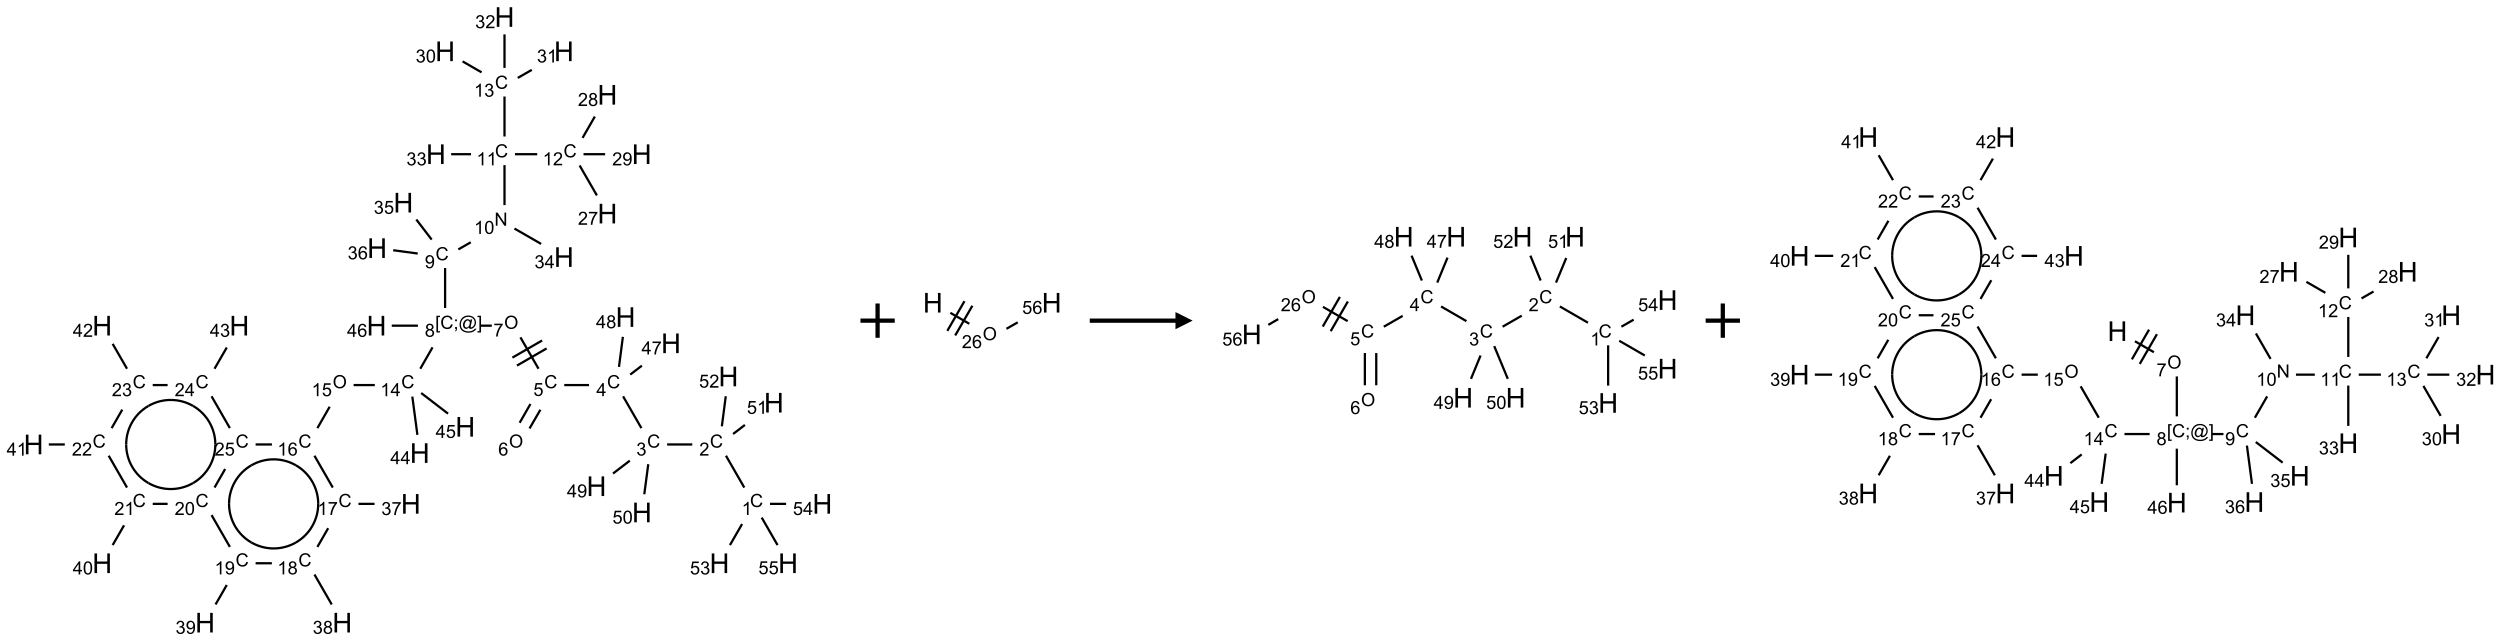 <?xml version="1.0" encoding="UTF-8"?>
<svg xmlns="http://www.w3.org/2000/svg" xmlns:xlink="http://www.w3.org/1999/xlink" width="1458" height="374" viewBox="0 0 1458 374">
<defs>
<g>
<g id="glyph-0-0">
<path d="M 1.332 0 L 1.332 -6.668 L 6.668 -6.668 L 6.668 0 Z M 1.5 -0.168 L 6.5 -0.168 L 6.5 -6.5 L 1.5 -6.5 Z M 1.5 -0.168 "/>
</g>
<g id="glyph-0-1">
<path d="M 6.27 -2.676 L 7.281 -2.422 C 7.07 -1.594 6.688 -0.961 6.137 -0.523 C 5.586 -0.086 4.914 0.129 4.121 0.129 C 3.297 0.129 2.629 -0.039 2.113 -0.371 C 1.598 -0.707 1.203 -1.191 0.934 -1.828 C 0.664 -2.465 0.531 -3.145 0.531 -3.875 C 0.531 -4.672 0.684 -5.363 0.988 -5.957 C 1.293 -6.547 1.723 -6.996 2.285 -7.305 C 2.844 -7.613 3.461 -7.766 4.137 -7.766 C 4.898 -7.766 5.543 -7.57 6.062 -7.184 C 6.582 -6.793 6.945 -6.246 7.152 -5.543 L 6.156 -5.309 C 5.98 -5.863 5.723 -6.266 5.387 -6.52 C 5.051 -6.773 4.625 -6.902 4.113 -6.902 C 3.527 -6.902 3.039 -6.762 2.645 -6.48 C 2.25 -6.199 1.973 -5.82 1.812 -5.348 C 1.652 -4.871 1.574 -4.383 1.574 -3.879 C 1.574 -3.23 1.668 -2.664 1.855 -2.18 C 2.047 -1.695 2.34 -1.332 2.738 -1.094 C 3.137 -0.855 3.57 -0.734 4.035 -0.734 C 4.602 -0.734 5.082 -0.898 5.473 -1.223 C 5.867 -1.551 6.133 -2.035 6.27 -2.676 Z M 6.27 -2.676 "/>
</g>
<g id="glyph-0-2">
<path d="M 3.973 0 L 3.035 0 L 3.035 -5.973 C 2.809 -5.758 2.516 -5.543 2.148 -5.328 C 1.781 -5.113 1.453 -4.953 1.16 -4.844 L 1.16 -5.75 C 1.684 -5.996 2.145 -6.297 2.535 -6.645 C 2.93 -6.996 3.207 -7.336 3.371 -7.668 L 3.973 -7.668 Z M 3.973 0 "/>
</g>
<g id="glyph-0-3">
<path d="M 5.371 -0.902 L 5.371 0 L 0.324 0 C 0.316 -0.227 0.352 -0.441 0.434 -0.652 C 0.562 -0.996 0.766 -1.332 1.051 -1.668 C 1.332 -2 1.742 -2.387 2.277 -2.824 C 3.105 -3.504 3.668 -4.043 3.957 -4.441 C 4.25 -4.84 4.395 -5.215 4.395 -5.566 C 4.395 -5.938 4.262 -6.254 3.996 -6.508 C 3.73 -6.762 3.387 -6.891 2.957 -6.891 C 2.508 -6.891 2.145 -6.754 1.875 -6.484 C 1.605 -6.215 1.469 -5.84 1.465 -5.359 L 0.5 -5.457 C 0.566 -6.176 0.812 -6.727 1.246 -7.102 C 1.676 -7.477 2.254 -7.668 2.98 -7.668 C 3.711 -7.668 4.293 -7.465 4.719 -7.059 C 5.145 -6.652 5.359 -6.148 5.359 -5.547 C 5.359 -5.242 5.297 -4.941 5.172 -4.645 C 5.047 -4.352 4.84 -4.039 4.551 -3.715 C 4.262 -3.387 3.777 -2.938 3.105 -2.371 C 2.543 -1.898 2.18 -1.578 2.02 -1.41 C 1.859 -1.242 1.73 -1.07 1.625 -0.902 Z M 5.371 -0.902 "/>
</g>
<g id="glyph-0-4">
<path d="M 0.449 -2.016 L 1.387 -2.141 C 1.492 -1.609 1.676 -1.227 1.934 -0.992 C 2.191 -0.758 2.508 -0.641 2.879 -0.641 C 3.32 -0.641 3.695 -0.793 3.996 -1.098 C 4.301 -1.402 4.453 -1.781 4.453 -2.234 C 4.453 -2.664 4.312 -3.02 4.031 -3.301 C 3.75 -3.578 3.391 -3.719 2.957 -3.719 C 2.781 -3.719 2.562 -3.684 2.297 -3.613 L 2.402 -4.438 C 2.465 -4.43 2.516 -4.426 2.551 -4.426 C 2.949 -4.426 3.312 -4.531 3.629 -4.738 C 3.949 -4.949 4.109 -5.27 4.109 -5.703 C 4.109 -6.047 3.992 -6.332 3.762 -6.559 C 3.527 -6.785 3.227 -6.895 2.859 -6.895 C 2.496 -6.895 2.191 -6.781 1.949 -6.551 C 1.707 -6.324 1.547 -5.98 1.48 -5.52 L 0.543 -5.688 C 0.656 -6.316 0.918 -6.805 1.324 -7.148 C 1.73 -7.492 2.234 -7.668 2.84 -7.668 C 3.254 -7.668 3.641 -7.578 3.988 -7.398 C 4.34 -7.219 4.609 -6.977 4.793 -6.668 C 4.98 -6.359 5.074 -6.031 5.074 -5.684 C 5.074 -5.352 4.984 -5.051 4.809 -4.781 C 4.629 -4.512 4.367 -4.297 4.02 -4.137 C 4.473 -4.031 4.824 -3.816 5.074 -3.488 C 5.324 -3.16 5.449 -2.75 5.449 -2.254 C 5.449 -1.59 5.203 -1.023 4.719 -0.559 C 4.234 -0.098 3.617 0.137 2.875 0.137 C 2.203 0.137 1.648 -0.062 1.207 -0.465 C 0.762 -0.863 0.512 -1.379 0.449 -2.016 Z M 0.449 -2.016 "/>
</g>
<g id="glyph-0-5">
<path d="M 3.449 0 L 3.449 -1.828 L 0.137 -1.828 L 0.137 -2.688 L 3.621 -7.637 L 4.387 -7.637 L 4.387 -2.688 L 5.418 -2.688 L 5.418 -1.828 L 4.387 -1.828 L 4.387 0 Z M 3.449 -2.688 L 3.449 -6.129 L 1.059 -2.688 Z M 3.449 -2.688 "/>
</g>
<g id="glyph-0-6">
<path d="M 0.441 -2 L 1.426 -2.082 C 1.5 -1.605 1.668 -1.242 1.934 -1.004 C 2.199 -0.762 2.52 -0.641 2.895 -0.641 C 3.348 -0.641 3.73 -0.812 4.043 -1.152 C 4.355 -1.492 4.512 -1.941 4.512 -2.504 C 4.512 -3.039 4.359 -3.461 4.059 -3.77 C 3.758 -4.078 3.367 -4.234 2.879 -4.234 C 2.578 -4.234 2.305 -4.164 2.062 -4.027 C 1.82 -3.891 1.629 -3.715 1.488 -3.496 L 0.609 -3.609 L 1.348 -7.531 L 5.145 -7.531 L 5.145 -6.637 L 2.098 -6.637 L 1.688 -4.582 C 2.145 -4.902 2.625 -5.062 3.129 -5.062 C 3.797 -5.062 4.359 -4.832 4.816 -4.371 C 5.277 -3.91 5.504 -3.312 5.504 -2.59 C 5.504 -1.898 5.305 -1.301 4.902 -0.797 C 4.41 -0.18 3.742 0.129 2.895 0.129 C 2.199 0.129 1.633 -0.062 1.195 -0.453 C 0.758 -0.844 0.504 -1.359 0.441 -2 Z M 0.441 -2 "/>
</g>
<g id="glyph-0-7">
<path d="M 0.516 -3.719 C 0.516 -4.984 0.855 -5.977 1.535 -6.695 C 2.215 -7.414 3.094 -7.77 4.172 -7.77 C 4.875 -7.77 5.512 -7.602 6.078 -7.266 C 6.645 -6.93 7.074 -6.461 7.371 -5.855 C 7.668 -5.254 7.816 -4.57 7.816 -3.809 C 7.816 -3.035 7.66 -2.34 7.348 -1.73 C 7.035 -1.117 6.594 -0.656 6.02 -0.34 C 5.449 -0.027 4.828 0.129 4.168 0.129 C 3.449 0.129 2.805 -0.043 2.238 -0.391 C 1.672 -0.738 1.246 -1.211 0.953 -1.812 C 0.66 -2.414 0.516 -3.047 0.516 -3.719 Z M 1.559 -3.703 C 1.559 -2.781 1.805 -2.059 2.301 -1.527 C 2.793 -1 3.414 -0.734 4.16 -0.734 C 4.922 -0.734 5.547 -1 6.039 -1.535 C 6.531 -2.07 6.777 -2.828 6.777 -3.812 C 6.777 -4.434 6.672 -4.977 6.461 -5.441 C 6.25 -5.902 5.945 -6.262 5.539 -6.52 C 5.133 -6.773 4.68 -6.902 4.176 -6.902 C 3.461 -6.902 2.848 -6.656 2.332 -6.164 C 1.816 -5.672 1.559 -4.852 1.559 -3.703 Z M 1.559 -3.703 "/>
</g>
<g id="glyph-0-8">
<path d="M 5.309 -5.766 L 4.375 -5.691 C 4.293 -6.059 4.172 -6.328 4.02 -6.496 C 3.766 -6.762 3.453 -6.895 3.082 -6.895 C 2.785 -6.895 2.523 -6.812 2.297 -6.645 C 2 -6.43 1.77 -6.117 1.598 -5.703 C 1.43 -5.289 1.34 -4.703 1.332 -3.938 C 1.559 -4.281 1.836 -4.535 2.16 -4.703 C 2.488 -4.871 2.828 -4.953 3.188 -4.953 C 3.812 -4.953 4.344 -4.723 4.785 -4.262 C 5.223 -3.801 5.441 -3.207 5.441 -2.48 C 5.441 -2 5.34 -1.555 5.133 -1.145 C 4.926 -0.73 4.641 -0.418 4.281 -0.199 C 3.922 0.02 3.512 0.129 3.051 0.129 C 2.27 0.129 1.633 -0.156 1.141 -0.73 C 0.648 -1.305 0.402 -2.254 0.402 -3.574 C 0.402 -5.051 0.672 -6.121 1.219 -6.793 C 1.695 -7.375 2.336 -7.668 3.141 -7.668 C 3.742 -7.668 4.234 -7.5 4.617 -7.16 C 5 -6.824 5.23 -6.359 5.309 -5.766 Z M 1.48 -2.473 C 1.48 -2.152 1.547 -1.844 1.684 -1.547 C 1.82 -1.25 2.016 -1.027 2.262 -0.871 C 2.508 -0.719 2.766 -0.641 3.035 -0.641 C 3.434 -0.641 3.773 -0.801 4.059 -1.121 C 4.344 -1.441 4.484 -1.875 4.484 -2.422 C 4.484 -2.949 4.344 -3.367 4.062 -3.668 C 3.781 -3.973 3.426 -4.125 3 -4.125 C 2.578 -4.125 2.219 -3.973 1.922 -3.668 C 1.625 -3.363 1.48 -2.969 1.48 -2.473 Z M 1.48 -2.473 "/>
</g>
<g id="glyph-0-9">
<path d="M 0.504 -6.637 L 0.504 -7.535 L 5.449 -7.535 L 5.449 -6.809 C 4.961 -6.289 4.48 -5.602 4.004 -4.746 C 3.527 -3.887 3.156 -3.004 2.895 -2.098 C 2.707 -1.461 2.59 -0.762 2.535 0 L 1.574 0 C 1.582 -0.602 1.703 -1.328 1.926 -2.176 C 2.152 -3.027 2.477 -3.848 2.898 -4.637 C 3.32 -5.426 3.77 -6.094 4.246 -6.637 Z M 0.504 -6.637 "/>
</g>
<g id="glyph-0-10">
<path d="M 0.723 2.121 L 0.723 -7.637 L 2.793 -7.637 L 2.793 -6.859 L 1.66 -6.859 L 1.66 1.344 L 2.793 1.344 L 2.793 2.121 Z M 0.723 2.121 "/>
</g>
<g id="glyph-0-11">
<path d="M 0.949 -4.465 L 0.949 -5.531 L 2.016 -5.531 L 2.016 -4.465 Z M 0.949 0 L 0.949 -1.066 L 2.016 -1.066 L 2.016 0 C 2.016 0.391 1.945 0.711 1.809 0.949 C 1.668 1.191 1.449 1.379 1.145 1.512 L 0.887 1.109 C 1.082 1.023 1.23 0.895 1.324 0.727 C 1.418 0.559 1.469 0.316 1.48 0 Z M 0.949 0 "/>
</g>
<g id="glyph-0-12">
<path d="M 6.047 -0.848 C 5.82 -0.59 5.57 -0.379 5.289 -0.223 C 5.008 -0.062 4.73 0.016 4.449 0.016 C 4.141 0.016 3.84 -0.074 3.547 -0.254 C 3.254 -0.434 3.02 -0.715 2.836 -1.09 C 2.652 -1.465 2.562 -1.875 2.562 -2.324 C 2.562 -2.875 2.703 -3.43 2.988 -3.98 C 3.27 -4.535 3.621 -4.953 4.043 -5.23 C 4.461 -5.508 4.871 -5.645 5.266 -5.645 C 5.566 -5.645 5.855 -5.566 6.129 -5.41 C 6.402 -5.25 6.641 -5.012 6.84 -4.688 L 7.016 -5.496 L 7.949 -5.496 L 7.199 -2 C 7.094 -1.516 7.043 -1.246 7.043 -1.191 C 7.043 -1.098 7.078 -1.02 7.148 -0.949 C 7.219 -0.883 7.305 -0.848 7.406 -0.848 C 7.59 -0.848 7.832 -0.953 8.129 -1.168 C 8.527 -1.445 8.84 -1.816 9.07 -2.285 C 9.301 -2.75 9.418 -3.234 9.418 -3.73 C 9.418 -4.309 9.27 -4.852 8.973 -5.355 C 8.676 -5.859 8.23 -6.262 7.645 -6.562 C 7.055 -6.863 6.406 -7.016 5.691 -7.016 C 4.879 -7.016 4.137 -6.824 3.465 -6.445 C 2.793 -6.066 2.273 -5.52 1.902 -4.809 C 1.535 -4.098 1.348 -3.34 1.348 -2.527 C 1.348 -1.676 1.535 -0.941 1.902 -0.328 C 2.273 0.285 2.809 0.742 3.508 1.035 C 4.207 1.328 4.984 1.473 5.832 1.473 C 6.742 1.473 7.504 1.32 8.121 1.016 C 8.734 0.711 9.195 0.34 9.5 -0.098 L 10.441 -0.098 C 10.266 0.266 9.961 0.637 9.531 1.016 C 9.102 1.395 8.59 1.695 7.996 1.914 C 7.402 2.133 6.688 2.246 5.848 2.246 C 5.078 2.246 4.367 2.145 3.715 1.949 C 3.066 1.75 2.512 1.453 2.051 1.055 C 1.594 0.656 1.25 0.199 1.016 -0.316 C 0.723 -0.973 0.578 -1.684 0.578 -2.441 C 0.578 -3.289 0.75 -4.098 1.098 -4.863 C 1.523 -5.805 2.125 -6.527 2.902 -7.027 C 3.684 -7.527 4.629 -7.777 5.738 -7.777 C 6.602 -7.777 7.375 -7.602 8.059 -7.246 C 8.746 -6.895 9.285 -6.371 9.684 -5.672 C 10.02 -5.07 10.188 -4.418 10.188 -3.715 C 10.188 -2.707 9.832 -1.812 9.125 -1.031 C 8.492 -0.328 7.801 0.02 7.051 0.02 C 6.812 0.02 6.617 -0.016 6.473 -0.09 C 6.324 -0.16 6.215 -0.266 6.145 -0.402 C 6.102 -0.488 6.066 -0.637 6.047 -0.848 Z M 3.527 -2.262 C 3.527 -1.785 3.641 -1.414 3.863 -1.152 C 4.09 -0.887 4.348 -0.754 4.641 -0.754 C 4.836 -0.754 5.039 -0.812 5.254 -0.93 C 5.469 -1.047 5.676 -1.219 5.871 -1.449 C 6.066 -1.676 6.23 -1.969 6.355 -2.32 C 6.48 -2.672 6.543 -3.027 6.543 -3.379 C 6.543 -3.852 6.426 -4.219 6.191 -4.48 C 5.957 -4.738 5.672 -4.871 5.332 -4.871 C 5.109 -4.871 4.902 -4.812 4.707 -4.699 C 4.512 -4.586 4.32 -4.406 4.137 -4.156 C 3.953 -3.906 3.805 -3.602 3.691 -3.246 C 3.582 -2.887 3.527 -2.559 3.527 -2.262 Z M 3.527 -2.262 "/>
</g>
<g id="glyph-0-13">
<path d="M 2.27 2.121 L 0.203 2.121 L 0.203 1.344 L 1.332 1.344 L 1.332 -6.859 L 0.203 -6.859 L 0.203 -7.637 L 2.27 -7.637 Z M 2.27 2.121 "/>
</g>
<g id="glyph-0-14">
<path d="M 1.887 -4.141 C 1.496 -4.281 1.207 -4.484 1.02 -4.75 C 0.832 -5.016 0.738 -5.328 0.738 -5.699 C 0.738 -6.254 0.938 -6.719 1.34 -7.098 C 1.738 -7.477 2.27 -7.668 2.934 -7.668 C 3.598 -7.668 4.137 -7.473 4.543 -7.086 C 4.949 -6.699 5.152 -6.227 5.152 -5.672 C 5.152 -5.316 5.059 -5.008 4.871 -4.746 C 4.688 -4.484 4.406 -4.281 4.027 -4.141 C 4.496 -3.988 4.852 -3.742 5.098 -3.402 C 5.34 -3.062 5.465 -2.656 5.465 -2.184 C 5.465 -1.531 5.234 -0.98 4.77 -0.535 C 4.309 -0.09 3.703 0.129 2.949 0.129 C 2.195 0.129 1.586 -0.094 1.125 -0.539 C 0.664 -0.984 0.434 -1.543 0.434 -2.207 C 0.434 -2.703 0.559 -3.121 0.809 -3.457 C 1.062 -3.793 1.422 -4.02 1.887 -4.141 Z M 1.699 -5.73 C 1.699 -5.367 1.812 -5.074 2.047 -4.844 C 2.281 -4.613 2.582 -4.5 2.953 -4.5 C 3.312 -4.5 3.609 -4.613 3.84 -4.84 C 4.07 -5.066 4.188 -5.348 4.188 -5.676 C 4.188 -6.02 4.07 -6.309 3.832 -6.543 C 3.594 -6.777 3.297 -6.895 2.941 -6.895 C 2.586 -6.895 2.289 -6.781 2.051 -6.551 C 1.816 -6.324 1.699 -6.047 1.699 -5.73 Z M 1.395 -2.203 C 1.395 -1.938 1.461 -1.676 1.586 -1.426 C 1.711 -1.176 1.902 -0.984 2.152 -0.848 C 2.402 -0.711 2.672 -0.641 2.957 -0.641 C 3.406 -0.641 3.777 -0.785 4.066 -1.074 C 4.359 -1.363 4.504 -1.727 4.504 -2.172 C 4.504 -2.625 4.355 -2.996 4.055 -3.293 C 3.754 -3.586 3.379 -3.734 2.926 -3.734 C 2.484 -3.734 2.121 -3.59 1.832 -3.297 C 1.543 -3.004 1.395 -2.641 1.395 -2.203 Z M 1.395 -2.203 "/>
</g>
<g id="glyph-0-15">
<path d="M 0.582 -1.766 L 1.484 -1.848 C 1.562 -1.426 1.707 -1.117 1.922 -0.926 C 2.137 -0.734 2.414 -0.641 2.75 -0.641 C 3.039 -0.641 3.289 -0.707 3.508 -0.84 C 3.727 -0.973 3.902 -1.148 4.043 -1.367 C 4.18 -1.586 4.297 -1.887 4.391 -2.262 C 4.484 -2.637 4.531 -3.016 4.531 -3.406 C 4.531 -3.449 4.531 -3.512 4.527 -3.594 C 4.34 -3.297 4.082 -3.055 3.758 -2.867 C 3.434 -2.68 3.082 -2.59 2.703 -2.59 C 2.07 -2.59 1.535 -2.816 1.098 -3.277 C 0.66 -3.734 0.441 -4.34 0.441 -5.09 C 0.441 -5.863 0.672 -6.484 1.129 -6.957 C 1.586 -7.43 2.156 -7.668 2.844 -7.668 C 3.34 -7.668 3.793 -7.531 4.207 -7.266 C 4.617 -7 4.93 -6.617 5.145 -6.121 C 5.355 -5.629 5.465 -4.91 5.465 -3.973 C 5.465 -2.996 5.359 -2.223 5.145 -1.645 C 4.934 -1.066 4.617 -0.625 4.199 -0.324 C 3.781 -0.02 3.293 0.129 2.73 0.129 C 2.133 0.129 1.645 -0.035 1.266 -0.367 C 0.887 -0.699 0.66 -1.164 0.582 -1.766 Z M 4.422 -5.137 C 4.422 -5.676 4.277 -6.102 3.992 -6.418 C 3.707 -6.734 3.359 -6.891 2.957 -6.891 C 2.543 -6.891 2.18 -6.719 1.871 -6.379 C 1.562 -6.039 1.406 -5.598 1.406 -5.059 C 1.406 -4.57 1.555 -4.176 1.848 -3.871 C 2.141 -3.566 2.5 -3.418 2.934 -3.418 C 3.367 -3.418 3.723 -3.57 4.004 -3.871 C 4.281 -4.176 4.422 -4.598 4.422 -5.137 Z M 4.422 -5.137 "/>
</g>
<g id="glyph-0-16">
<path d="M 0.812 0 L 0.812 -7.637 L 1.848 -7.637 L 5.859 -1.641 L 5.859 -7.637 L 6.828 -7.637 L 6.828 0 L 5.793 0 L 1.781 -6 L 1.781 0 Z M 0.812 0 "/>
</g>
<g id="glyph-0-17">
<path d="M 0.441 -3.766 C 0.441 -4.668 0.535 -5.395 0.723 -5.945 C 0.906 -6.496 1.184 -6.922 1.551 -7.219 C 1.918 -7.516 2.375 -7.668 2.934 -7.668 C 3.344 -7.668 3.703 -7.586 4.012 -7.418 C 4.32 -7.254 4.574 -7.016 4.777 -6.707 C 4.977 -6.395 5.137 -6.016 5.25 -5.57 C 5.363 -5.125 5.422 -4.523 5.422 -3.766 C 5.422 -2.871 5.328 -2.148 5.145 -1.598 C 4.961 -1.047 4.688 -0.621 4.32 -0.32 C 3.953 -0.02 3.492 0.129 2.934 0.129 C 2.195 0.129 1.617 -0.133 1.199 -0.66 C 0.695 -1.297 0.441 -2.332 0.441 -3.766 Z M 1.406 -3.766 C 1.406 -2.512 1.555 -1.68 1.848 -1.262 C 2.141 -0.848 2.5 -0.641 2.934 -0.641 C 3.363 -0.641 3.727 -0.848 4.02 -1.266 C 4.312 -1.684 4.457 -2.516 4.457 -3.766 C 4.457 -5.023 4.312 -5.859 4.02 -6.27 C 3.727 -6.684 3.359 -6.891 2.922 -6.891 C 2.492 -6.891 2.148 -6.707 1.891 -6.344 C 1.566 -5.879 1.406 -5.02 1.406 -3.766 Z M 1.406 -3.766 "/>
</g>
<g id="glyph-1-0">
<path d="M 2 0 L 2 -10 L 10 -10 L 10 0 Z M 2.25 -0.25 L 9.75 -0.25 L 9.75 -9.75 L 2.25 -9.75 Z M 2.25 -0.25 "/>
</g>
<g id="glyph-1-1">
<path d="M 1.281 0 L 1.281 -11.453 L 2.797 -11.453 L 2.797 -6.75 L 8.75 -6.75 L 8.75 -11.453 L 10.266 -11.453 L 10.266 0 L 8.75 0 L 8.75 -5.398 L 2.797 -5.398 L 2.797 0 Z M 1.281 0 "/>
</g>
</g>
</defs>
<path fill="none" stroke-width="0.033" stroke-linecap="butt" stroke-linejoin="miter" stroke="rgb(0%, 0%, 0%)" stroke-opacity="1" stroke-miterlimit="10" d="M 10.362 6.86 L 10.095 6.396 " transform="matrix(40, 0, 0, 40, 19.586, 9.932)"/>
<path fill="none" stroke-width="0.033" stroke-linecap="butt" stroke-linejoin="miter" stroke="rgb(0%, 0%, 0%)" stroke-opacity="1" stroke-miterlimit="10" d="M 9.604 6.232 L 9.237 6.232 " transform="matrix(40, 0, 0, 40, 19.586, 9.932)"/>
<path fill="none" stroke-width="0.033" stroke-linecap="butt" stroke-linejoin="miter" stroke="rgb(0%, 0%, 0%)" stroke-opacity="1" stroke-miterlimit="10" d="M 8.862 5.994 L 8.595 5.53 " transform="matrix(40, 0, 0, 40, 19.586, 9.932)"/>
<path fill="none" stroke-width="0.033" stroke-linecap="butt" stroke-linejoin="miter" stroke="rgb(0%, 0%, 0%)" stroke-opacity="1" stroke-miterlimit="10" d="M 8.098 5.366 L 7.737 5.366 " transform="matrix(40, 0, 0, 40, 19.586, 9.932)"/>
<path fill="none" stroke-width="0.033" stroke-linecap="butt" stroke-linejoin="miter" stroke="rgb(0%, 0%, 0%)" stroke-opacity="1" stroke-miterlimit="10" d="M 7.244 5.642 L 7.087 5.916 " transform="matrix(40, 0, 0, 40, 19.586, 9.932)"/>
<path fill="none" stroke-width="0.033" stroke-linecap="butt" stroke-linejoin="miter" stroke="rgb(0%, 0%, 0%)" stroke-opacity="1" stroke-miterlimit="10" d="M 7.389 5.726 L 7.231 5.999 " transform="matrix(40, 0, 0, 40, 19.586, 9.932)"/>
<path fill="none" stroke-width="0.033" stroke-linecap="butt" stroke-linejoin="miter" stroke="rgb(0%, 0%, 0%)" stroke-opacity="1" stroke-miterlimit="10" d="M 7.362 5.128 L 7.098 4.67 " transform="matrix(40, 0, 0, 40, 19.586, 9.932)"/>
<path fill="none" stroke-width="0.033" stroke-linecap="butt" stroke-linejoin="miter" stroke="rgb(0%, 0%, 0%)" stroke-opacity="1" stroke-miterlimit="10" d="M 7.414 4.716 L 6.981 4.966 " transform="matrix(40, 0, 0, 40, 19.586, 9.932)"/>
<path fill="none" stroke-width="0.033" stroke-linecap="butt" stroke-linejoin="miter" stroke="rgb(0%, 0%, 0%)" stroke-opacity="1" stroke-miterlimit="10" d="M 7.48 4.832 L 7.047 5.082 " transform="matrix(40, 0, 0, 40, 19.586, 9.932)"/>
<path fill="none" stroke-width="0.033" stroke-linecap="butt" stroke-linejoin="miter" stroke="rgb(0%, 0%, 0%)" stroke-opacity="1" stroke-miterlimit="10" d="M 6.681 4.5 L 6.514 4.5 " transform="matrix(40, 0, 0, 40, 19.586, 9.932)"/>
<path fill="none" stroke-width="0.033" stroke-linecap="butt" stroke-linejoin="miter" stroke="rgb(0%, 0%, 0%)" stroke-opacity="1" stroke-miterlimit="10" d="M 6 4.242 L 6 3.659 " transform="matrix(40, 0, 0, 40, 19.586, 9.932)"/>
<path fill="none" stroke-width="0.033" stroke-linecap="butt" stroke-linejoin="miter" stroke="rgb(0%, 0%, 0%)" stroke-opacity="1" stroke-miterlimit="10" d="M 6.193 3.388 L 6.374 3.284 " transform="matrix(40, 0, 0, 40, 19.586, 9.932)"/>
<path fill="none" stroke-width="0.033" stroke-linecap="butt" stroke-linejoin="miter" stroke="rgb(0%, 0%, 0%)" stroke-opacity="1" stroke-miterlimit="10" d="M 6.866 2.742 L 6.866 2.159 " transform="matrix(40, 0, 0, 40, 19.586, 9.932)"/>
<path fill="none" stroke-width="0.033" stroke-linecap="butt" stroke-linejoin="miter" stroke="rgb(0%, 0%, 0%)" stroke-opacity="1" stroke-miterlimit="10" d="M 7.018 2 L 7.343 2 " transform="matrix(40, 0, 0, 40, 19.586, 9.932)"/>
<path fill="none" stroke-width="0.033" stroke-linecap="butt" stroke-linejoin="miter" stroke="rgb(0%, 0%, 0%)" stroke-opacity="1" stroke-miterlimit="10" d="M 7.961 2.164 L 8.213 2.601 " transform="matrix(40, 0, 0, 40, 19.586, 9.932)"/>
<path fill="none" stroke-width="0.033" stroke-linecap="butt" stroke-linejoin="miter" stroke="rgb(0%, 0%, 0%)" stroke-opacity="1" stroke-miterlimit="10" d="M 8.004 1.762 L 8.183 1.451 " transform="matrix(40, 0, 0, 40, 19.586, 9.932)"/>
<path fill="none" stroke-width="0.033" stroke-linecap="butt" stroke-linejoin="miter" stroke="rgb(0%, 0%, 0%)" stroke-opacity="1" stroke-miterlimit="10" d="M 8.018 2 L 8.333 2 " transform="matrix(40, 0, 0, 40, 19.586, 9.932)"/>
<path fill="none" stroke-width="0.033" stroke-linecap="butt" stroke-linejoin="miter" stroke="rgb(0%, 0%, 0%)" stroke-opacity="1" stroke-miterlimit="10" d="M 6.866 1.742 L 6.866 1.159 " transform="matrix(40, 0, 0, 40, 19.586, 9.932)"/>
<path fill="none" stroke-width="0.033" stroke-linecap="butt" stroke-linejoin="miter" stroke="rgb(0%, 0%, 0%)" stroke-opacity="1" stroke-miterlimit="10" d="M 6.532 0.807 L 6.255 0.647 " transform="matrix(40, 0, 0, 40, 19.586, 9.932)"/>
<path fill="none" stroke-width="0.033" stroke-linecap="butt" stroke-linejoin="miter" stroke="rgb(0%, 0%, 0%)" stroke-opacity="1" stroke-miterlimit="10" d="M 7.059 0.888 L 7.264 0.77 " transform="matrix(40, 0, 0, 40, 19.586, 9.932)"/>
<path fill="none" stroke-width="0.033" stroke-linecap="butt" stroke-linejoin="miter" stroke="rgb(0%, 0%, 0%)" stroke-opacity="1" stroke-miterlimit="10" d="M 6.866 0.742 L 6.866 0.253 " transform="matrix(40, 0, 0, 40, 19.586, 9.932)"/>
<path fill="none" stroke-width="0.033" stroke-linecap="butt" stroke-linejoin="miter" stroke="rgb(0%, 0%, 0%)" stroke-opacity="1" stroke-miterlimit="10" d="M 6.378 2 L 6.088 2 " transform="matrix(40, 0, 0, 40, 19.586, 9.932)"/>
<path fill="none" stroke-width="0.033" stroke-linecap="butt" stroke-linejoin="miter" stroke="rgb(0%, 0%, 0%)" stroke-opacity="1" stroke-miterlimit="10" d="M 7.011 3.084 L 7.4 3.308 " transform="matrix(40, 0, 0, 40, 19.586, 9.932)"/>
<path fill="none" stroke-width="0.033" stroke-linecap="butt" stroke-linejoin="miter" stroke="rgb(0%, 0%, 0%)" stroke-opacity="1" stroke-miterlimit="10" d="M 5.804 3.245 L 5.58 2.952 " transform="matrix(40, 0, 0, 40, 19.586, 9.932)"/>
<path fill="none" stroke-width="0.033" stroke-linecap="butt" stroke-linejoin="miter" stroke="rgb(0%, 0%, 0%)" stroke-opacity="1" stroke-miterlimit="10" d="M 5.601 3.448 L 5.243 3.4 " transform="matrix(40, 0, 0, 40, 19.586, 9.932)"/>
<path fill="none" stroke-width="0.033" stroke-linecap="butt" stroke-linejoin="miter" stroke="rgb(0%, 0%, 0%)" stroke-opacity="1" stroke-miterlimit="10" d="M 5.817 4.816 L 5.638 5.128 " transform="matrix(40, 0, 0, 40, 19.586, 9.932)"/>
<path fill="none" stroke-width="0.033" stroke-linecap="butt" stroke-linejoin="miter" stroke="rgb(0%, 0%, 0%)" stroke-opacity="1" stroke-miterlimit="10" d="M 4.975 5.366 L 4.666 5.366 " transform="matrix(40, 0, 0, 40, 19.586, 9.932)"/>
<path fill="none" stroke-width="0.033" stroke-linecap="butt" stroke-linejoin="miter" stroke="rgb(0%, 0%, 0%)" stroke-opacity="1" stroke-miterlimit="10" d="M 4.317 5.682 L 4.138 5.994 " transform="matrix(40, 0, 0, 40, 19.586, 9.932)"/>
<path fill="none" stroke-width="0.033" stroke-linecap="butt" stroke-linejoin="miter" stroke="rgb(0%, 0%, 0%)" stroke-opacity="1" stroke-miterlimit="10" d="M 4.095 6.396 L 4.362 6.86 " transform="matrix(40, 0, 0, 40, 19.586, 9.932)"/>
<path fill="none" stroke-width="0.033" stroke-linecap="butt" stroke-linejoin="miter" stroke="rgb(0%, 0%, 0%)" stroke-opacity="1" stroke-miterlimit="10" d="M 4.737 7.098 L 4.971 7.098 " transform="matrix(40, 0, 0, 40, 19.586, 9.932)"/>
<path fill="none" stroke-width="0.033" stroke-linecap="butt" stroke-linejoin="miter" stroke="rgb(0%, 0%, 0%)" stroke-opacity="1" stroke-miterlimit="10" d="M 4.295 7.453 L 4.138 7.726 " transform="matrix(40, 0, 0, 40, 19.586, 9.932)"/>
<path fill="none" stroke-width="0.033" stroke-linecap="butt" stroke-linejoin="miter" stroke="rgb(0%, 0%, 0%)" stroke-opacity="1" stroke-miterlimit="10" d="M 4.095 8.128 L 4.347 8.565 " transform="matrix(40, 0, 0, 40, 19.586, 9.932)"/>
<path fill="none" stroke-width="0.033" stroke-linecap="butt" stroke-linejoin="miter" stroke="rgb(0%, 0%, 0%)" stroke-opacity="1" stroke-miterlimit="10" d="M 3.474 7.964 L 3.237 7.964 " transform="matrix(40, 0, 0, 40, 19.586, 9.932)"/>
<path fill="none" stroke-width="0.033" stroke-linecap="butt" stroke-linejoin="miter" stroke="rgb(0%, 0%, 0%)" stroke-opacity="1" stroke-miterlimit="10" d="M 2.817 8.281 L 2.653 8.565 " transform="matrix(40, 0, 0, 40, 19.586, 9.932)"/>
<path fill="none" stroke-width="0.033" stroke-linecap="butt" stroke-linejoin="miter" stroke="rgb(0%, 0%, 0%)" stroke-opacity="1" stroke-miterlimit="10" d="M 2.862 7.726 L 2.595 7.262 " transform="matrix(40, 0, 0, 40, 19.586, 9.932)"/>
<path fill="none" stroke-width="0.033" stroke-linecap="butt" stroke-linejoin="miter" stroke="rgb(0%, 0%, 0%)" stroke-opacity="1" stroke-miterlimit="10" d="M 1.954 7.098 L 1.737 7.098 " transform="matrix(40, 0, 0, 40, 19.586, 9.932)"/>
<path fill="none" stroke-width="0.033" stroke-linecap="butt" stroke-linejoin="miter" stroke="rgb(0%, 0%, 0%)" stroke-opacity="1" stroke-miterlimit="10" d="M 1.319 7.411 L 1.153 7.699 " transform="matrix(40, 0, 0, 40, 19.586, 9.932)"/>
<path fill="none" stroke-width="0.033" stroke-linecap="butt" stroke-linejoin="miter" stroke="rgb(0%, 0%, 0%)" stroke-opacity="1" stroke-miterlimit="10" d="M 1.362 6.86 L 1.095 6.396 " transform="matrix(40, 0, 0, 40, 19.586, 9.932)"/>
<path fill="none" stroke-width="0.033" stroke-linecap="butt" stroke-linejoin="miter" stroke="rgb(0%, 0%, 0%)" stroke-opacity="1" stroke-miterlimit="10" d="M 0.455 6.232 L 0.222 6.232 " transform="matrix(40, 0, 0, 40, 19.586, 9.932)"/>
<path fill="none" stroke-width="0.033" stroke-linecap="butt" stroke-linejoin="miter" stroke="rgb(0%, 0%, 0%)" stroke-opacity="1" stroke-miterlimit="10" d="M 1.138 5.994 L 1.293 5.724 " transform="matrix(40, 0, 0, 40, 19.586, 9.932)"/>
<path fill="none" stroke-width="0.033" stroke-linecap="butt" stroke-linejoin="miter" stroke="rgb(0%, 0%, 0%)" stroke-opacity="1" stroke-miterlimit="10" d="M 1.362 5.128 L 1.153 4.765 " transform="matrix(40, 0, 0, 40, 19.586, 9.932)"/>
<path fill="none" stroke-width="0.033" stroke-linecap="butt" stroke-linejoin="miter" stroke="rgb(0%, 0%, 0%)" stroke-opacity="1" stroke-miterlimit="10" d="M 1.737 5.366 L 1.954 5.366 " transform="matrix(40, 0, 0, 40, 19.586, 9.932)"/>
<path fill="none" stroke-width="0.033" stroke-linecap="butt" stroke-linejoin="miter" stroke="rgb(0%, 0%, 0%)" stroke-opacity="1" stroke-miterlimit="10" d="M 2.638 5.128 L 2.817 4.818 " transform="matrix(40, 0, 0, 40, 19.586, 9.932)"/>
<path fill="none" stroke-width="0.033" stroke-linecap="butt" stroke-linejoin="miter" stroke="rgb(0%, 0%, 0%)" stroke-opacity="1" stroke-miterlimit="10" d="M 2.595 5.53 L 2.862 5.994 " transform="matrix(40, 0, 0, 40, 19.586, 9.932)"/>
<path fill="none" stroke-width="0.033" stroke-linecap="butt" stroke-linejoin="miter" stroke="rgb(0%, 0%, 0%)" stroke-opacity="1" stroke-miterlimit="10" d="M 3.237 6.232 L 3.475 6.232 " transform="matrix(40, 0, 0, 40, 19.586, 9.932)"/>
<path fill="none" stroke-width="0.033" stroke-linecap="butt" stroke-linejoin="miter" stroke="rgb(0%, 0%, 0%)" stroke-opacity="1" stroke-miterlimit="10" d="M 2.793 6.59 L 2.638 6.86 " transform="matrix(40, 0, 0, 40, 19.586, 9.932)"/>
<path fill="none" stroke-width="0.033" stroke-linecap="butt" stroke-linejoin="miter" stroke="rgb(0%, 0%, 0%)" stroke-opacity="1" stroke-miterlimit="10" d="M 5.522 5.534 L 5.596 6.092 " transform="matrix(40, 0, 0, 40, 19.586, 9.932)"/>
<path fill="none" stroke-width="0.033" stroke-linecap="butt" stroke-linejoin="miter" stroke="rgb(0%, 0%, 0%)" stroke-opacity="1" stroke-miterlimit="10" d="M 5.651 5.482 L 6.043 5.783 " transform="matrix(40, 0, 0, 40, 19.586, 9.932)"/>
<path fill="none" stroke-width="0.033" stroke-linecap="butt" stroke-linejoin="miter" stroke="rgb(0%, 0%, 0%)" stroke-opacity="1" stroke-miterlimit="10" d="M 5.604 4.5 L 5.222 4.5 " transform="matrix(40, 0, 0, 40, 19.586, 9.932)"/>
<path fill="none" stroke-width="0.033" stroke-linecap="butt" stroke-linejoin="miter" stroke="rgb(0%, 0%, 0%)" stroke-opacity="1" stroke-miterlimit="10" d="M 8.699 5.213 L 8.869 5.083 " transform="matrix(40, 0, 0, 40, 19.586, 9.932)"/>
<path fill="none" stroke-width="0.033" stroke-linecap="butt" stroke-linejoin="miter" stroke="rgb(0%, 0%, 0%)" stroke-opacity="1" stroke-miterlimit="10" d="M 8.535 5.101 L 8.592 4.663 " transform="matrix(40, 0, 0, 40, 19.586, 9.932)"/>
<path fill="none" stroke-width="0.033" stroke-linecap="butt" stroke-linejoin="miter" stroke="rgb(0%, 0%, 0%)" stroke-opacity="1" stroke-miterlimit="10" d="M 8.693 6.468 L 8.448 6.656 " transform="matrix(40, 0, 0, 40, 19.586, 9.932)"/>
<path fill="none" stroke-width="0.033" stroke-linecap="butt" stroke-linejoin="miter" stroke="rgb(0%, 0%, 0%)" stroke-opacity="1" stroke-miterlimit="10" d="M 8.962 6.52 L 8.904 6.958 " transform="matrix(40, 0, 0, 40, 19.586, 9.932)"/>
<path fill="none" stroke-width="0.033" stroke-linecap="butt" stroke-linejoin="miter" stroke="rgb(0%, 0%, 0%)" stroke-opacity="1" stroke-miterlimit="10" d="M 10.199 6.079 L 10.371 5.947 " transform="matrix(40, 0, 0, 40, 19.586, 9.932)"/>
<path fill="none" stroke-width="0.033" stroke-linecap="butt" stroke-linejoin="miter" stroke="rgb(0%, 0%, 0%)" stroke-opacity="1" stroke-miterlimit="10" d="M 10.035 5.967 L 10.092 5.529 " transform="matrix(40, 0, 0, 40, 19.586, 9.932)"/>
<path fill="none" stroke-width="0.033" stroke-linecap="butt" stroke-linejoin="miter" stroke="rgb(0%, 0%, 0%)" stroke-opacity="1" stroke-miterlimit="10" d="M 10.33 7.392 L 10.153 7.699 " transform="matrix(40, 0, 0, 40, 19.586, 9.932)"/>
<path fill="none" stroke-width="0.033" stroke-linecap="butt" stroke-linejoin="miter" stroke="rgb(0%, 0%, 0%)" stroke-opacity="1" stroke-miterlimit="10" d="M 10.737 7.098 L 10.972 7.098 " transform="matrix(40, 0, 0, 40, 19.586, 9.932)"/>
<path fill="none" stroke-width="0.033" stroke-linecap="butt" stroke-linejoin="miter" stroke="rgb(0%, 0%, 0%)" stroke-opacity="1" stroke-miterlimit="10" d="M 10.616 7.298 L 10.847 7.699 " transform="matrix(40, 0, 0, 40, 19.586, 9.932)"/>
<path fill="none" stroke-width="0.033" stroke-linecap="butt" stroke-linejoin="miter" stroke="rgb(0%, 0%, 0%)" stroke-opacity="1" stroke-miterlimit="10" d="M 3.825 6.536 C 4.026 6.652 4.15 6.866 4.15 7.098 " transform="matrix(40, 0, 0, 40, 19.586, 9.932)"/>
<path fill="none" stroke-width="0.033" stroke-linecap="butt" stroke-linejoin="miter" stroke="rgb(0%, 0%, 0%)" stroke-opacity="1" stroke-miterlimit="10" d="M 3.175 6.536 C 3.376 6.42 3.624 6.42 3.825 6.536 " transform="matrix(40, 0, 0, 40, 19.586, 9.932)"/>
<path fill="none" stroke-width="0.033" stroke-linecap="butt" stroke-linejoin="miter" stroke="rgb(0%, 0%, 0%)" stroke-opacity="1" stroke-miterlimit="10" d="M 2.85 7.098 C 2.85 6.866 2.974 6.652 3.175 6.536 " transform="matrix(40, 0, 0, 40, 19.586, 9.932)"/>
<path fill="none" stroke-width="0.033" stroke-linecap="butt" stroke-linejoin="miter" stroke="rgb(0%, 0%, 0%)" stroke-opacity="1" stroke-miterlimit="10" d="M 3.175 7.661 C 2.974 7.545 2.85 7.33 2.85 7.098 " transform="matrix(40, 0, 0, 40, 19.586, 9.932)"/>
<path fill="none" stroke-width="0.033" stroke-linecap="butt" stroke-linejoin="miter" stroke="rgb(0%, 0%, 0%)" stroke-opacity="1" stroke-miterlimit="10" d="M 3.825 7.661 C 3.624 7.777 3.376 7.777 3.175 7.661 " transform="matrix(40, 0, 0, 40, 19.586, 9.932)"/>
<path fill="none" stroke-width="0.033" stroke-linecap="butt" stroke-linejoin="miter" stroke="rgb(0%, 0%, 0%)" stroke-opacity="1" stroke-miterlimit="10" d="M 4.15 7.098 C 4.15 7.33 4.026 7.545 3.825 7.661 " transform="matrix(40, 0, 0, 40, 19.586, 9.932)"/>
<path fill="none" stroke-width="0.033" stroke-linecap="butt" stroke-linejoin="miter" stroke="rgb(0%, 0%, 0%)" stroke-opacity="1" stroke-miterlimit="10" d="M 2.325 6.795 C 2.124 6.911 1.876 6.911 1.675 6.795 " transform="matrix(40, 0, 0, 40, 19.586, 9.932)"/>
<path fill="none" stroke-width="0.033" stroke-linecap="butt" stroke-linejoin="miter" stroke="rgb(0%, 0%, 0%)" stroke-opacity="1" stroke-miterlimit="10" d="M 2.65 6.232 C 2.65 6.464 2.526 6.679 2.325 6.795 " transform="matrix(40, 0, 0, 40, 19.586, 9.932)"/>
<path fill="none" stroke-width="0.033" stroke-linecap="butt" stroke-linejoin="miter" stroke="rgb(0%, 0%, 0%)" stroke-opacity="1" stroke-miterlimit="10" d="M 2.325 5.67 C 2.526 5.786 2.65 6 2.65 6.232 " transform="matrix(40, 0, 0, 40, 19.586, 9.932)"/>
<path fill="none" stroke-width="0.033" stroke-linecap="butt" stroke-linejoin="miter" stroke="rgb(0%, 0%, 0%)" stroke-opacity="1" stroke-miterlimit="10" d="M 1.675 5.67 C 1.876 5.554 2.124 5.554 2.325 5.67 " transform="matrix(40, 0, 0, 40, 19.586, 9.932)"/>
<path fill="none" stroke-width="0.033" stroke-linecap="butt" stroke-linejoin="miter" stroke="rgb(0%, 0%, 0%)" stroke-opacity="1" stroke-miterlimit="10" d="M 1.35 6.232 C 1.35 6 1.474 5.786 1.675 5.67 " transform="matrix(40, 0, 0, 40, 19.586, 9.932)"/>
<path fill="none" stroke-width="0.033" stroke-linecap="butt" stroke-linejoin="miter" stroke="rgb(0%, 0%, 0%)" stroke-opacity="1" stroke-miterlimit="10" d="M 1.675 6.795 C 1.474 6.679 1.35 6.464 1.35 6.232 " transform="matrix(40, 0, 0, 40, 19.586, 9.932)"/>
<g fill="rgb(0%, 0%, 0%)" fill-opacity="1">
<use xlink:href="#glyph-0-1" x="437.367" y="295.699"/>
</g>
<g fill="rgb(0%, 0%, 0%)" fill-opacity="1">
<use xlink:href="#glyph-0-2" x="432.59" y="300.336"/>
</g>
<g fill="rgb(0%, 0%, 0%)" fill-opacity="1">
<use xlink:href="#glyph-0-1" x="413.992" y="261.059"/>
</g>
<g fill="rgb(0%, 0%, 0%)" fill-opacity="1">
<use xlink:href="#glyph-0-3" x="407.82" y="265.695"/>
</g>
<g fill="rgb(0%, 0%, 0%)" fill-opacity="1">
<use xlink:href="#glyph-0-1" x="377.367" y="261.059"/>
</g>
<g fill="rgb(0%, 0%, 0%)" fill-opacity="1">
<use xlink:href="#glyph-0-4" x="371.117" y="265.695"/>
</g>
<g fill="rgb(0%, 0%, 0%)" fill-opacity="1">
<use xlink:href="#glyph-0-1" x="353.992" y="226.418"/>
</g>
<g fill="rgb(0%, 0%, 0%)" fill-opacity="1">
<use xlink:href="#glyph-0-5" x="347.773" y="231.023"/>
</g>
<g fill="rgb(0%, 0%, 0%)" fill-opacity="1">
<use xlink:href="#glyph-0-1" x="317.367" y="226.418"/>
</g>
<g fill="rgb(0%, 0%, 0%)" fill-opacity="1">
<use xlink:href="#glyph-0-6" x="311.059" y="230.922"/>
</g>
<g fill="rgb(0%, 0%, 0%)" fill-opacity="1">
<use xlink:href="#glyph-0-7" x="296.832" y="261.062"/>
</g>
<g fill="rgb(0%, 0%, 0%)" fill-opacity="1">
<use xlink:href="#glyph-0-8" x="290.57" y="265.695"/>
</g>
<g fill="rgb(0%, 0%, 0%)" fill-opacity="1">
<use xlink:href="#glyph-0-7" x="294.008" y="191.781"/>
</g>
<g fill="rgb(0%, 0%, 0%)" fill-opacity="1">
<use xlink:href="#glyph-0-9" x="287.742" y="196.285"/>
</g>
<g fill="rgb(0%, 0%, 0%)" fill-opacity="1">
<use xlink:href="#glyph-0-10" x="253.797" y="191.785"/>
<use xlink:href="#glyph-0-1" x="256.76" y="191.785"/>
<use xlink:href="#glyph-0-11" x="264.464" y="191.785"/>
<use xlink:href="#glyph-0-12" x="267.427" y="191.785"/>
<use xlink:href="#glyph-0-13" x="278.255" y="191.785"/>
</g>
<g fill="rgb(0%, 0%, 0%)" fill-opacity="1">
<use xlink:href="#glyph-0-14" x="247.727" y="196.414"/>
</g>
<g fill="rgb(0%, 0%, 0%)" fill-opacity="1">
<use xlink:href="#glyph-0-1" x="253.992" y="151.777"/>
</g>
<g fill="rgb(0%, 0%, 0%)" fill-opacity="1">
<use xlink:href="#glyph-0-15" x="247.727" y="156.414"/>
</g>
<g fill="rgb(0%, 0%, 0%)" fill-opacity="1">
<use xlink:href="#glyph-0-16" x="288.352" y="131.645"/>
</g>
<g fill="rgb(0%, 0%, 0%)" fill-opacity="1">
<use xlink:href="#glyph-0-2" x="276.477" y="136.414"/>
<use xlink:href="#glyph-0-17" x="282.409" y="136.414"/>
</g>
<g fill="rgb(0%, 0%, 0%)" fill-opacity="1">
<use xlink:href="#glyph-0-1" x="288.633" y="91.777"/>
</g>
<g fill="rgb(0%, 0%, 0%)" fill-opacity="1">
<use xlink:href="#glyph-0-2" x="277.922" y="96.414"/>
<use xlink:href="#glyph-0-2" x="283.854" y="96.414"/>
</g>
<g fill="rgb(0%, 0%, 0%)" fill-opacity="1">
<use xlink:href="#glyph-0-1" x="328.633" y="91.777"/>
</g>
<g fill="rgb(0%, 0%, 0%)" fill-opacity="1">
<use xlink:href="#glyph-0-2" x="316.527" y="96.414"/>
<use xlink:href="#glyph-0-3" x="322.46" y="96.414"/>
</g>
<g fill="rgb(0%, 0%, 0%)" fill-opacity="1">
<use xlink:href="#glyph-1-1" x="348.453" y="130.301"/>
</g>
<g fill="rgb(0%, 0%, 0%)" fill-opacity="1">
<use xlink:href="#glyph-0-3" x="337.023" y="131.094"/>
<use xlink:href="#glyph-0-9" x="342.956" y="131.094"/>
</g>
<g fill="rgb(0%, 0%, 0%)" fill-opacity="1">
<use xlink:href="#glyph-1-1" x="348.453" y="61.02"/>
</g>
<g fill="rgb(0%, 0%, 0%)" fill-opacity="1">
<use xlink:href="#glyph-0-3" x="337.008" y="61.809"/>
<use xlink:href="#glyph-0-14" x="342.94" y="61.809"/>
</g>
<g fill="rgb(0%, 0%, 0%)" fill-opacity="1">
<use xlink:href="#glyph-1-1" x="368.453" y="95.66"/>
</g>
<g fill="rgb(0%, 0%, 0%)" fill-opacity="1">
<use xlink:href="#glyph-0-3" x="357.008" y="96.453"/>
<use xlink:href="#glyph-0-15" x="362.94" y="96.453"/>
</g>
<g fill="rgb(0%, 0%, 0%)" fill-opacity="1">
<use xlink:href="#glyph-0-1" x="288.633" y="51.777"/>
</g>
<g fill="rgb(0%, 0%, 0%)" fill-opacity="1">
<use xlink:href="#glyph-0-2" x="276.449" y="56.414"/>
<use xlink:href="#glyph-0-4" x="282.382" y="56.414"/>
</g>
<g fill="rgb(0%, 0%, 0%)" fill-opacity="1">
<use xlink:href="#glyph-1-1" x="253.812" y="35.66"/>
</g>
<g fill="rgb(0%, 0%, 0%)" fill-opacity="1">
<use xlink:href="#glyph-0-4" x="242.406" y="36.453"/>
<use xlink:href="#glyph-0-17" x="248.339" y="36.453"/>
</g>
<g fill="rgb(0%, 0%, 0%)" fill-opacity="1">
<use xlink:href="#glyph-1-1" x="323.094" y="35.66"/>
</g>
<g fill="rgb(0%, 0%, 0%)" fill-opacity="1">
<use xlink:href="#glyph-0-4" x="313.137" y="36.453"/>
<use xlink:href="#glyph-0-2" x="319.069" y="36.453"/>
</g>
<g fill="rgb(0%, 0%, 0%)" fill-opacity="1">
<use xlink:href="#glyph-1-1" x="288.453" y="15.66"/>
</g>
<g fill="rgb(0%, 0%, 0%)" fill-opacity="1">
<use xlink:href="#glyph-0-4" x="277.098" y="16.453"/>
<use xlink:href="#glyph-0-3" x="283.03" y="16.453"/>
</g>
<g fill="rgb(0%, 0%, 0%)" fill-opacity="1">
<use xlink:href="#glyph-1-1" x="248.453" y="95.66"/>
</g>
<g fill="rgb(0%, 0%, 0%)" fill-opacity="1">
<use xlink:href="#glyph-0-4" x="237.02" y="96.453"/>
<use xlink:href="#glyph-0-4" x="242.952" y="96.453"/>
</g>
<g fill="rgb(0%, 0%, 0%)" fill-opacity="1">
<use xlink:href="#glyph-1-1" x="323.094" y="155.66"/>
</g>
<g fill="rgb(0%, 0%, 0%)" fill-opacity="1">
<use xlink:href="#glyph-0-4" x="311.691" y="156.453"/>
<use xlink:href="#glyph-0-5" x="317.624" y="156.453"/>
</g>
<g fill="rgb(0%, 0%, 0%)" fill-opacity="1">
<use xlink:href="#glyph-1-1" x="229.465" y="123.926"/>
</g>
<g fill="rgb(0%, 0%, 0%)" fill-opacity="1">
<use xlink:href="#glyph-0-4" x="217.973" y="124.719"/>
<use xlink:href="#glyph-0-6" x="223.905" y="124.719"/>
</g>
<g fill="rgb(0%, 0%, 0%)" fill-opacity="1">
<use xlink:href="#glyph-1-1" x="214.156" y="150.438"/>
</g>
<g fill="rgb(0%, 0%, 0%)" fill-opacity="1">
<use xlink:href="#glyph-0-4" x="202.727" y="151.23"/>
<use xlink:href="#glyph-0-8" x="208.659" y="151.23"/>
</g>
<g fill="rgb(0%, 0%, 0%)" fill-opacity="1">
<use xlink:href="#glyph-0-1" x="233.992" y="226.418"/>
</g>
<g fill="rgb(0%, 0%, 0%)" fill-opacity="1">
<use xlink:href="#glyph-0-2" x="221.84" y="231.055"/>
<use xlink:href="#glyph-0-5" x="227.772" y="231.055"/>
</g>
<g fill="rgb(0%, 0%, 0%)" fill-opacity="1">
<use xlink:href="#glyph-0-7" x="194.008" y="226.422"/>
</g>
<g fill="rgb(0%, 0%, 0%)" fill-opacity="1">
<use xlink:href="#glyph-0-2" x="181.75" y="231.055"/>
<use xlink:href="#glyph-0-6" x="187.682" y="231.055"/>
</g>
<g fill="rgb(0%, 0%, 0%)" fill-opacity="1">
<use xlink:href="#glyph-0-1" x="173.992" y="261.059"/>
</g>
<g fill="rgb(0%, 0%, 0%)" fill-opacity="1">
<use xlink:href="#glyph-0-2" x="161.812" y="265.695"/>
<use xlink:href="#glyph-0-8" x="167.745" y="265.695"/>
</g>
<g fill="rgb(0%, 0%, 0%)" fill-opacity="1">
<use xlink:href="#glyph-0-1" x="197.367" y="295.699"/>
</g>
<g fill="rgb(0%, 0%, 0%)" fill-opacity="1">
<use xlink:href="#glyph-0-2" x="185.184" y="300.336"/>
<use xlink:href="#glyph-0-9" x="191.116" y="300.336"/>
</g>
<g fill="rgb(0%, 0%, 0%)" fill-opacity="1">
<use xlink:href="#glyph-1-1" x="233.812" y="299.582"/>
</g>
<g fill="rgb(0%, 0%, 0%)" fill-opacity="1">
<use xlink:href="#glyph-0-4" x="222.379" y="300.375"/>
<use xlink:href="#glyph-0-9" x="228.311" y="300.375"/>
</g>
<g fill="rgb(0%, 0%, 0%)" fill-opacity="1">
<use xlink:href="#glyph-0-1" x="173.992" y="330.34"/>
</g>
<g fill="rgb(0%, 0%, 0%)" fill-opacity="1">
<use xlink:href="#glyph-0-2" x="161.793" y="334.977"/>
<use xlink:href="#glyph-0-14" x="167.725" y="334.977"/>
</g>
<g fill="rgb(0%, 0%, 0%)" fill-opacity="1">
<use xlink:href="#glyph-1-1" x="193.812" y="368.863"/>
</g>
<g fill="rgb(0%, 0%, 0%)" fill-opacity="1">
<use xlink:href="#glyph-0-4" x="182.363" y="369.656"/>
<use xlink:href="#glyph-0-14" x="188.296" y="369.656"/>
</g>
<g fill="rgb(0%, 0%, 0%)" fill-opacity="1">
<use xlink:href="#glyph-0-1" x="137.367" y="330.34"/>
</g>
<g fill="rgb(0%, 0%, 0%)" fill-opacity="1">
<use xlink:href="#glyph-0-2" x="125.168" y="334.977"/>
<use xlink:href="#glyph-0-15" x="131.1" y="334.977"/>
</g>
<g fill="rgb(0%, 0%, 0%)" fill-opacity="1">
<use xlink:href="#glyph-1-1" x="113.812" y="368.863"/>
</g>
<g fill="rgb(0%, 0%, 0%)" fill-opacity="1">
<use xlink:href="#glyph-0-4" x="102.363" y="369.656"/>
<use xlink:href="#glyph-0-15" x="108.296" y="369.656"/>
</g>
<g fill="rgb(0%, 0%, 0%)" fill-opacity="1">
<use xlink:href="#glyph-0-1" x="113.992" y="295.699"/>
</g>
<g fill="rgb(0%, 0%, 0%)" fill-opacity="1">
<use xlink:href="#glyph-0-3" x="101.836" y="300.336"/>
<use xlink:href="#glyph-0-17" x="107.768" y="300.336"/>
</g>
<g fill="rgb(0%, 0%, 0%)" fill-opacity="1">
<use xlink:href="#glyph-0-1" x="77.367" y="295.699"/>
</g>
<g fill="rgb(0%, 0%, 0%)" fill-opacity="1">
<use xlink:href="#glyph-0-3" x="66.66" y="300.336"/>
<use xlink:href="#glyph-0-2" x="72.592" y="300.336"/>
</g>
<g fill="rgb(0%, 0%, 0%)" fill-opacity="1">
<use xlink:href="#glyph-1-1" x="53.812" y="334.223"/>
</g>
<g fill="rgb(0%, 0%, 0%)" fill-opacity="1">
<use xlink:href="#glyph-0-5" x="42.406" y="335.016"/>
<use xlink:href="#glyph-0-17" x="48.339" y="335.016"/>
</g>
<g fill="rgb(0%, 0%, 0%)" fill-opacity="1">
<use xlink:href="#glyph-0-1" x="53.992" y="261.059"/>
</g>
<g fill="rgb(0%, 0%, 0%)" fill-opacity="1">
<use xlink:href="#glyph-0-3" x="41.891" y="265.695"/>
<use xlink:href="#glyph-0-3" x="47.823" y="265.695"/>
</g>
<g fill="rgb(0%, 0%, 0%)" fill-opacity="1">
<use xlink:href="#glyph-1-1" x="13.812" y="264.941"/>
</g>
<g fill="rgb(0%, 0%, 0%)" fill-opacity="1">
<use xlink:href="#glyph-0-5" x="3.855" y="265.734"/>
<use xlink:href="#glyph-0-2" x="9.788" y="265.734"/>
</g>
<g fill="rgb(0%, 0%, 0%)" fill-opacity="1">
<use xlink:href="#glyph-0-1" x="77.367" y="226.418"/>
</g>
<g fill="rgb(0%, 0%, 0%)" fill-opacity="1">
<use xlink:href="#glyph-0-3" x="65.188" y="231.055"/>
<use xlink:href="#glyph-0-4" x="71.12" y="231.055"/>
</g>
<g fill="rgb(0%, 0%, 0%)" fill-opacity="1">
<use xlink:href="#glyph-1-1" x="53.812" y="195.66"/>
</g>
<g fill="rgb(0%, 0%, 0%)" fill-opacity="1">
<use xlink:href="#glyph-0-5" x="42.457" y="196.453"/>
<use xlink:href="#glyph-0-3" x="48.389" y="196.453"/>
</g>
<g fill="rgb(0%, 0%, 0%)" fill-opacity="1">
<use xlink:href="#glyph-0-1" x="113.992" y="226.418"/>
</g>
<g fill="rgb(0%, 0%, 0%)" fill-opacity="1">
<use xlink:href="#glyph-0-3" x="101.844" y="231.055"/>
<use xlink:href="#glyph-0-5" x="107.776" y="231.055"/>
</g>
<g fill="rgb(0%, 0%, 0%)" fill-opacity="1">
<use xlink:href="#glyph-1-1" x="133.812" y="195.66"/>
</g>
<g fill="rgb(0%, 0%, 0%)" fill-opacity="1">
<use xlink:href="#glyph-0-5" x="122.379" y="196.453"/>
<use xlink:href="#glyph-0-4" x="128.311" y="196.453"/>
</g>
<g fill="rgb(0%, 0%, 0%)" fill-opacity="1">
<use xlink:href="#glyph-0-1" x="137.367" y="261.059"/>
</g>
<g fill="rgb(0%, 0%, 0%)" fill-opacity="1">
<use xlink:href="#glyph-0-3" x="125.129" y="265.695"/>
<use xlink:href="#glyph-0-6" x="131.061" y="265.695"/>
</g>
<g fill="rgb(0%, 0%, 0%)" fill-opacity="1">
<use xlink:href="#glyph-1-1" x="239.035" y="269.957"/>
</g>
<g fill="rgb(0%, 0%, 0%)" fill-opacity="1">
<use xlink:href="#glyph-0-5" x="227.633" y="270.719"/>
<use xlink:href="#glyph-0-5" x="233.565" y="270.719"/>
</g>
<g fill="rgb(0%, 0%, 0%)" fill-opacity="1">
<use xlink:href="#glyph-1-1" x="265.547" y="254.652"/>
</g>
<g fill="rgb(0%, 0%, 0%)" fill-opacity="1">
<use xlink:href="#glyph-0-5" x="254.059" y="255.41"/>
<use xlink:href="#glyph-0-6" x="259.991" y="255.41"/>
</g>
<g fill="rgb(0%, 0%, 0%)" fill-opacity="1">
<use xlink:href="#glyph-1-1" x="213.812" y="195.66"/>
</g>
<g fill="rgb(0%, 0%, 0%)" fill-opacity="1">
<use xlink:href="#glyph-0-5" x="202.387" y="196.453"/>
<use xlink:href="#glyph-0-8" x="208.319" y="196.453"/>
</g>
<g fill="rgb(0%, 0%, 0%)" fill-opacity="1">
<use xlink:href="#glyph-1-1" x="385.547" y="205.949"/>
</g>
<g fill="rgb(0%, 0%, 0%)" fill-opacity="1">
<use xlink:href="#glyph-0-5" x="374.113" y="206.711"/>
<use xlink:href="#glyph-0-9" x="380.046" y="206.711"/>
</g>
<g fill="rgb(0%, 0%, 0%)" fill-opacity="1">
<use xlink:href="#glyph-1-1" x="359.035" y="190.641"/>
</g>
<g fill="rgb(0%, 0%, 0%)" fill-opacity="1">
<use xlink:href="#glyph-0-5" x="347.586" y="191.434"/>
<use xlink:href="#glyph-0-14" x="353.518" y="191.434"/>
</g>
<g fill="rgb(0%, 0%, 0%)" fill-opacity="1">
<use xlink:href="#glyph-1-1" x="342.078" y="289.293"/>
</g>
<g fill="rgb(0%, 0%, 0%)" fill-opacity="1">
<use xlink:href="#glyph-0-5" x="330.629" y="290.082"/>
<use xlink:href="#glyph-0-15" x="336.561" y="290.082"/>
</g>
<g fill="rgb(0%, 0%, 0%)" fill-opacity="1">
<use xlink:href="#glyph-1-1" x="368.594" y="304.598"/>
</g>
<g fill="rgb(0%, 0%, 0%)" fill-opacity="1">
<use xlink:href="#glyph-0-6" x="357.184" y="305.391"/>
<use xlink:href="#glyph-0-17" x="363.116" y="305.391"/>
</g>
<g fill="rgb(0%, 0%, 0%)" fill-opacity="1">
<use xlink:href="#glyph-1-1" x="445.547" y="240.59"/>
</g>
<g fill="rgb(0%, 0%, 0%)" fill-opacity="1">
<use xlink:href="#glyph-0-6" x="435.586" y="241.383"/>
<use xlink:href="#glyph-0-2" x="441.518" y="241.383"/>
</g>
<g fill="rgb(0%, 0%, 0%)" fill-opacity="1">
<use xlink:href="#glyph-1-1" x="419.035" y="225.285"/>
</g>
<g fill="rgb(0%, 0%, 0%)" fill-opacity="1">
<use xlink:href="#glyph-0-6" x="407.68" y="226.074"/>
<use xlink:href="#glyph-0-3" x="413.612" y="226.074"/>
</g>
<g fill="rgb(0%, 0%, 0%)" fill-opacity="1">
<use xlink:href="#glyph-1-1" x="413.812" y="334.223"/>
</g>
<g fill="rgb(0%, 0%, 0%)" fill-opacity="1">
<use xlink:href="#glyph-0-6" x="402.379" y="335.016"/>
<use xlink:href="#glyph-0-4" x="408.311" y="335.016"/>
</g>
<g fill="rgb(0%, 0%, 0%)" fill-opacity="1">
<use xlink:href="#glyph-1-1" x="473.812" y="299.582"/>
</g>
<g fill="rgb(0%, 0%, 0%)" fill-opacity="1">
<use xlink:href="#glyph-0-6" x="462.41" y="300.344"/>
<use xlink:href="#glyph-0-5" x="468.342" y="300.344"/>
</g>
<g fill="rgb(0%, 0%, 0%)" fill-opacity="1">
<use xlink:href="#glyph-1-1" x="453.812" y="334.223"/>
</g>
<g fill="rgb(0%, 0%, 0%)" fill-opacity="1">
<use xlink:href="#glyph-0-6" x="442.32" y="334.883"/>
<use xlink:href="#glyph-0-6" x="448.253" y="334.883"/>
</g>
<path fill="none" stroke-width="0.062" stroke-linecap="butt" stroke-linejoin="miter" stroke="rgb(0%, 0%, 0%)" stroke-opacity="1" stroke-miterlimit="10" d="M 0 0 L 0.5 0 M 0.25 -0.25 L 0.25 0.25 " transform="matrix(40, 0, 0, 40, 501.809, 187)"/>
<path fill="none" stroke-width="0.033" stroke-linecap="butt" stroke-linejoin="miter" stroke="rgb(0%, 0%, 0%)" stroke-opacity="1" stroke-miterlimit="10" d="M 0.255 0.147 L 0.532 0.307 " transform="matrix(40, 0, 0, 40, 544.035, 176.559)"/>
<path fill="none" stroke-width="0.033" stroke-linecap="butt" stroke-linejoin="miter" stroke="rgb(0%, 0%, 0%)" stroke-opacity="1" stroke-miterlimit="10" d="M 0.326 0.477 L 0.576 0.044 " transform="matrix(40, 0, 0, 40, 544.035, 176.559)"/>
<path fill="none" stroke-width="0.033" stroke-linecap="butt" stroke-linejoin="miter" stroke="rgb(0%, 0%, 0%)" stroke-opacity="1" stroke-miterlimit="10" d="M 0.211 0.41 L 0.461 -0.023 " transform="matrix(40, 0, 0, 40, 544.035, 176.559)"/>
<path fill="none" stroke-width="0.033" stroke-linecap="butt" stroke-linejoin="miter" stroke="rgb(0%, 0%, 0%)" stroke-opacity="1" stroke-miterlimit="10" d="M 1.073 0.38 L 1.237 0.286 " transform="matrix(40, 0, 0, 40, 544.035, 176.559)"/>
<g fill="rgb(0%, 0%, 0%)" fill-opacity="1">
<use xlink:href="#glyph-1-1" x="538.262" y="182.285"/>
</g>
<g fill="rgb(0%, 0%, 0%)" fill-opacity="1">
<use xlink:href="#glyph-0-7" x="573.098" y="198.406"/>
</g>
<g fill="rgb(0%, 0%, 0%)" fill-opacity="1">
<use xlink:href="#glyph-0-3" x="560.906" y="203.039"/>
<use xlink:href="#glyph-0-8" x="566.839" y="203.039"/>
</g>
<g fill="rgb(0%, 0%, 0%)" fill-opacity="1">
<use xlink:href="#glyph-1-1" x="607.543" y="182.285"/>
</g>
<g fill="rgb(0%, 0%, 0%)" fill-opacity="1">
<use xlink:href="#glyph-0-6" x="596.113" y="183.078"/>
<use xlink:href="#glyph-0-8" x="602.046" y="183.078"/>
</g>
<path fill-rule="nonzero" fill="rgb(0%, 0%, 0%)" fill-opacity="1" d="M 635.539 188.25 L 685.539 188.25 L 685.539 192 L 695.539 187 L 685.539 182 L 685.539 185.75 L 635.539 185.75 "/>
<path fill="none" stroke-width="0.033" stroke-linecap="butt" stroke-linejoin="miter" stroke="rgb(0%, 0%, 0%)" stroke-opacity="1" stroke-miterlimit="10" d="M 4.902 1.254 L 4.492 1.017 " transform="matrix(40, 0, 0, 40, 730.031, 138.057)"/>
<path fill="none" stroke-width="0.033" stroke-linecap="butt" stroke-linejoin="miter" stroke="rgb(0%, 0%, 0%)" stroke-opacity="1" stroke-miterlimit="10" d="M 3.936 1.151 L 3.657 1.312 " transform="matrix(40, 0, 0, 40, 730.031, 138.057)"/>
<path fill="none" stroke-width="0.033" stroke-linecap="butt" stroke-linejoin="miter" stroke="rgb(0%, 0%, 0%)" stroke-opacity="1" stroke-miterlimit="10" d="M 3.13 1.231 L 2.76 1.017 " transform="matrix(40, 0, 0, 40, 730.031, 138.057)"/>
<path fill="none" stroke-width="0.033" stroke-linecap="butt" stroke-linejoin="miter" stroke="rgb(0%, 0%, 0%)" stroke-opacity="1" stroke-miterlimit="10" d="M 2.2 1.154 L 1.925 1.312 " transform="matrix(40, 0, 0, 40, 730.031, 138.057)"/>
<path fill="none" stroke-width="0.033" stroke-linecap="butt" stroke-linejoin="miter" stroke="rgb(0%, 0%, 0%)" stroke-opacity="1" stroke-miterlimit="10" d="M 1.649 1.696 L 1.649 2.166 " transform="matrix(40, 0, 0, 40, 730.031, 138.057)"/>
<path fill="none" stroke-width="0.033" stroke-linecap="butt" stroke-linejoin="miter" stroke="rgb(0%, 0%, 0%)" stroke-opacity="1" stroke-miterlimit="10" d="M 1.815 1.696 L 1.815 2.166 " transform="matrix(40, 0, 0, 40, 730.031, 138.057)"/>
<path fill="none" stroke-width="0.033" stroke-linecap="butt" stroke-linejoin="miter" stroke="rgb(0%, 0%, 0%)" stroke-opacity="1" stroke-miterlimit="10" d="M 1.398 1.231 L 1.038 1.023 " transform="matrix(40, 0, 0, 40, 730.031, 138.057)"/>
<path fill="none" stroke-width="0.033" stroke-linecap="butt" stroke-linejoin="miter" stroke="rgb(0%, 0%, 0%)" stroke-opacity="1" stroke-miterlimit="10" d="M 1.285 0.877 L 1.035 1.31 " transform="matrix(40, 0, 0, 40, 730.031, 138.057)"/>
<path fill="none" stroke-width="0.033" stroke-linecap="butt" stroke-linejoin="miter" stroke="rgb(0%, 0%, 0%)" stroke-opacity="1" stroke-miterlimit="10" d="M 1.401 0.944 L 1.151 1.377 " transform="matrix(40, 0, 0, 40, 730.031, 138.057)"/>
<path fill="none" stroke-width="0.033" stroke-linecap="butt" stroke-linejoin="miter" stroke="rgb(0%, 0%, 0%)" stroke-opacity="1" stroke-miterlimit="10" d="M 0.386 1.201 L 0.241 1.285 " transform="matrix(40, 0, 0, 40, 730.031, 138.057)"/>
<path fill="none" stroke-width="0.033" stroke-linecap="butt" stroke-linejoin="miter" stroke="rgb(0%, 0%, 0%)" stroke-opacity="1" stroke-miterlimit="10" d="M 2.704 0.669 L 2.854 0.305 " transform="matrix(40, 0, 0, 40, 730.031, 138.057)"/>
<path fill="none" stroke-width="0.033" stroke-linecap="butt" stroke-linejoin="miter" stroke="rgb(0%, 0%, 0%)" stroke-opacity="1" stroke-miterlimit="10" d="M 2.48 0.639 L 2.33 0.276 " transform="matrix(40, 0, 0, 40, 730.031, 138.057)"/>
<path fill="none" stroke-width="0.033" stroke-linecap="butt" stroke-linejoin="miter" stroke="rgb(0%, 0%, 0%)" stroke-opacity="1" stroke-miterlimit="10" d="M 3.336 1.732 L 3.196 2.072 " transform="matrix(40, 0, 0, 40, 730.031, 138.057)"/>
<path fill="none" stroke-width="0.033" stroke-linecap="butt" stroke-linejoin="miter" stroke="rgb(0%, 0%, 0%)" stroke-opacity="1" stroke-miterlimit="10" d="M 3.535 1.595 L 3.733 2.072 " transform="matrix(40, 0, 0, 40, 730.031, 138.057)"/>
<path fill="none" stroke-width="0.033" stroke-linecap="butt" stroke-linejoin="miter" stroke="rgb(0%, 0%, 0%)" stroke-opacity="1" stroke-miterlimit="10" d="M 4.436 0.669 L 4.585 0.31 " transform="matrix(40, 0, 0, 40, 730.031, 138.057)"/>
<path fill="none" stroke-width="0.033" stroke-linecap="butt" stroke-linejoin="miter" stroke="rgb(0%, 0%, 0%)" stroke-opacity="1" stroke-miterlimit="10" d="M 4.212 0.639 L 4.062 0.276 " transform="matrix(40, 0, 0, 40, 730.031, 138.057)"/>
<path fill="none" stroke-width="0.033" stroke-linecap="butt" stroke-linejoin="miter" stroke="rgb(0%, 0%, 0%)" stroke-opacity="1" stroke-miterlimit="10" d="M 5.196 1.583 L 5.196 2.171 " transform="matrix(40, 0, 0, 40, 730.031, 138.057)"/>
<path fill="none" stroke-width="0.033" stroke-linecap="butt" stroke-linejoin="miter" stroke="rgb(0%, 0%, 0%)" stroke-opacity="1" stroke-miterlimit="10" d="M 5.389 1.312 L 5.568 1.209 " transform="matrix(40, 0, 0, 40, 730.031, 138.057)"/>
<path fill="none" stroke-width="0.033" stroke-linecap="butt" stroke-linejoin="miter" stroke="rgb(0%, 0%, 0%)" stroke-opacity="1" stroke-miterlimit="10" d="M 5.358 1.517 L 5.73 1.732 " transform="matrix(40, 0, 0, 40, 730.031, 138.057)"/>
<g fill="rgb(0%, 0%, 0%)" fill-opacity="1">
<use xlink:href="#glyph-0-1" x="932.285" y="196.855"/>
</g>
<g fill="rgb(0%, 0%, 0%)" fill-opacity="1">
<use xlink:href="#glyph-0-2" x="927.508" y="201.492"/>
</g>
<g fill="rgb(0%, 0%, 0%)" fill-opacity="1">
<use xlink:href="#glyph-0-1" x="897.645" y="176.855"/>
</g>
<g fill="rgb(0%, 0%, 0%)" fill-opacity="1">
<use xlink:href="#glyph-0-3" x="891.473" y="181.492"/>
</g>
<g fill="rgb(0%, 0%, 0%)" fill-opacity="1">
<use xlink:href="#glyph-0-1" x="863.004" y="196.855"/>
</g>
<g fill="rgb(0%, 0%, 0%)" fill-opacity="1">
<use xlink:href="#glyph-0-4" x="856.75" y="201.492"/>
</g>
<g fill="rgb(0%, 0%, 0%)" fill-opacity="1">
<use xlink:href="#glyph-0-1" x="828.363" y="176.855"/>
</g>
<g fill="rgb(0%, 0%, 0%)" fill-opacity="1">
<use xlink:href="#glyph-0-5" x="822.141" y="181.461"/>
</g>
<g fill="rgb(0%, 0%, 0%)" fill-opacity="1">
<use xlink:href="#glyph-0-1" x="793.719" y="196.855"/>
</g>
<g fill="rgb(0%, 0%, 0%)" fill-opacity="1">
<use xlink:href="#glyph-0-6" x="787.41" y="201.359"/>
</g>
<g fill="rgb(0%, 0%, 0%)" fill-opacity="1">
<use xlink:href="#glyph-0-7" x="793.734" y="236.859"/>
</g>
<g fill="rgb(0%, 0%, 0%)" fill-opacity="1">
<use xlink:href="#glyph-0-8" x="787.473" y="241.492"/>
</g>
<g fill="rgb(0%, 0%, 0%)" fill-opacity="1">
<use xlink:href="#glyph-0-7" x="759.094" y="176.859"/>
</g>
<g fill="rgb(0%, 0%, 0%)" fill-opacity="1">
<use xlink:href="#glyph-0-3" x="746.902" y="181.492"/>
<use xlink:href="#glyph-0-8" x="752.835" y="181.492"/>
</g>
<g fill="rgb(0%, 0%, 0%)" fill-opacity="1">
<use xlink:href="#glyph-1-1" x="724.258" y="200.738"/>
</g>
<g fill="rgb(0%, 0%, 0%)" fill-opacity="1">
<use xlink:href="#glyph-0-6" x="712.828" y="201.531"/>
<use xlink:href="#glyph-0-8" x="718.76" y="201.531"/>
</g>
<g fill="rgb(0%, 0%, 0%)" fill-opacity="1">
<use xlink:href="#glyph-1-1" x="843.488" y="143.785"/>
</g>
<g fill="rgb(0%, 0%, 0%)" fill-opacity="1">
<use xlink:href="#glyph-0-5" x="832.055" y="144.547"/>
<use xlink:href="#glyph-0-9" x="837.987" y="144.547"/>
</g>
<g fill="rgb(0%, 0%, 0%)" fill-opacity="1">
<use xlink:href="#glyph-1-1" x="812.875" y="143.785"/>
</g>
<g fill="rgb(0%, 0%, 0%)" fill-opacity="1">
<use xlink:href="#glyph-0-5" x="801.426" y="144.578"/>
<use xlink:href="#glyph-0-14" x="807.358" y="144.578"/>
</g>
<g fill="rgb(0%, 0%, 0%)" fill-opacity="1">
<use xlink:href="#glyph-1-1" x="847.516" y="237.695"/>
</g>
<g fill="rgb(0%, 0%, 0%)" fill-opacity="1">
<use xlink:href="#glyph-0-5" x="836.066" y="238.488"/>
<use xlink:href="#glyph-0-15" x="841.999" y="238.488"/>
</g>
<g fill="rgb(0%, 0%, 0%)" fill-opacity="1">
<use xlink:href="#glyph-1-1" x="878.129" y="237.695"/>
</g>
<g fill="rgb(0%, 0%, 0%)" fill-opacity="1">
<use xlink:href="#glyph-0-6" x="866.723" y="238.488"/>
<use xlink:href="#glyph-0-17" x="872.655" y="238.488"/>
</g>
<g fill="rgb(0%, 0%, 0%)" fill-opacity="1">
<use xlink:href="#glyph-1-1" x="912.77" y="143.785"/>
</g>
<g fill="rgb(0%, 0%, 0%)" fill-opacity="1">
<use xlink:href="#glyph-0-6" x="902.809" y="144.578"/>
<use xlink:href="#glyph-0-2" x="908.741" y="144.578"/>
</g>
<g fill="rgb(0%, 0%, 0%)" fill-opacity="1">
<use xlink:href="#glyph-1-1" x="882.156" y="143.785"/>
</g>
<g fill="rgb(0%, 0%, 0%)" fill-opacity="1">
<use xlink:href="#glyph-0-6" x="870.801" y="144.578"/>
<use xlink:href="#glyph-0-3" x="876.733" y="144.578"/>
</g>
<g fill="rgb(0%, 0%, 0%)" fill-opacity="1">
<use xlink:href="#glyph-1-1" x="932.105" y="240.738"/>
</g>
<g fill="rgb(0%, 0%, 0%)" fill-opacity="1">
<use xlink:href="#glyph-0-6" x="920.672" y="241.531"/>
<use xlink:href="#glyph-0-4" x="926.604" y="241.531"/>
</g>
<g fill="rgb(0%, 0%, 0%)" fill-opacity="1">
<use xlink:href="#glyph-1-1" x="966.746" y="180.738"/>
</g>
<g fill="rgb(0%, 0%, 0%)" fill-opacity="1">
<use xlink:href="#glyph-0-6" x="955.344" y="181.5"/>
<use xlink:href="#glyph-0-5" x="961.276" y="181.5"/>
</g>
<g fill="rgb(0%, 0%, 0%)" fill-opacity="1">
<use xlink:href="#glyph-1-1" x="966.746" y="220.738"/>
</g>
<g fill="rgb(0%, 0%, 0%)" fill-opacity="1">
<use xlink:href="#glyph-0-6" x="955.254" y="221.398"/>
<use xlink:href="#glyph-0-6" x="961.186" y="221.398"/>
</g>
<path fill="none" stroke-width="0.062" stroke-linecap="butt" stroke-linejoin="miter" stroke="rgb(0%, 0%, 0%)" stroke-opacity="1" stroke-miterlimit="10" d="M 0 0 L 0.5 0 M 0.25 -0.25 L 0.25 0.25 " transform="matrix(40, 0, 0, 40, 994.742, 187)"/>
<path fill="none" stroke-width="0.033" stroke-linecap="butt" stroke-linejoin="miter" stroke="rgb(0%, 0%, 0%)" stroke-opacity="1" stroke-miterlimit="10" d="M 4.889 2.977 L 5.166 3.137 " transform="matrix(40, 0, 0, 40, 1049.52, 79.936)"/>
<path fill="none" stroke-width="0.033" stroke-linecap="butt" stroke-linejoin="miter" stroke="rgb(0%, 0%, 0%)" stroke-opacity="1" stroke-miterlimit="10" d="M 4.96 3.307 L 5.21 2.874 " transform="matrix(40, 0, 0, 40, 1049.52, 79.936)"/>
<path fill="none" stroke-width="0.033" stroke-linecap="butt" stroke-linejoin="miter" stroke="rgb(0%, 0%, 0%)" stroke-opacity="1" stroke-miterlimit="10" d="M 4.845 3.241 L 5.095 2.808 " transform="matrix(40, 0, 0, 40, 1049.52, 79.936)"/>
<path fill="none" stroke-width="0.033" stroke-linecap="butt" stroke-linejoin="miter" stroke="rgb(0%, 0%, 0%)" stroke-opacity="1" stroke-miterlimit="10" d="M 5.5 3.49 L 5.5 4.072 " transform="matrix(40, 0, 0, 40, 1049.52, 79.936)"/>
<path fill="none" stroke-width="0.033" stroke-linecap="butt" stroke-linejoin="miter" stroke="rgb(0%, 0%, 0%)" stroke-opacity="1" stroke-miterlimit="10" d="M 6.013 4.33 L 6.18 4.33 " transform="matrix(40, 0, 0, 40, 1049.52, 79.936)"/>
<path fill="none" stroke-width="0.033" stroke-linecap="butt" stroke-linejoin="miter" stroke="rgb(0%, 0%, 0%)" stroke-opacity="1" stroke-miterlimit="10" d="M 6.638 4.092 L 6.817 3.781 " transform="matrix(40, 0, 0, 40, 1049.52, 79.936)"/>
<path fill="none" stroke-width="0.033" stroke-linecap="butt" stroke-linejoin="miter" stroke="rgb(0%, 0%, 0%)" stroke-opacity="1" stroke-miterlimit="10" d="M 7.237 3.464 L 7.512 3.464 " transform="matrix(40, 0, 0, 40, 1049.52, 79.936)"/>
<path fill="none" stroke-width="0.033" stroke-linecap="butt" stroke-linejoin="miter" stroke="rgb(0%, 0%, 0%)" stroke-opacity="1" stroke-miterlimit="10" d="M 8 3.206 L 8 2.623 " transform="matrix(40, 0, 0, 40, 1049.52, 79.936)"/>
<path fill="none" stroke-width="0.033" stroke-linecap="butt" stroke-linejoin="miter" stroke="rgb(0%, 0%, 0%)" stroke-opacity="1" stroke-miterlimit="10" d="M 7.666 2.271 L 7.389 2.111 " transform="matrix(40, 0, 0, 40, 1049.52, 79.936)"/>
<path fill="none" stroke-width="0.033" stroke-linecap="butt" stroke-linejoin="miter" stroke="rgb(0%, 0%, 0%)" stroke-opacity="1" stroke-miterlimit="10" d="M 8.193 2.352 L 8.368 2.252 " transform="matrix(40, 0, 0, 40, 1049.52, 79.936)"/>
<path fill="none" stroke-width="0.033" stroke-linecap="butt" stroke-linejoin="miter" stroke="rgb(0%, 0%, 0%)" stroke-opacity="1" stroke-miterlimit="10" d="M 8 2.206 L 8 1.717 " transform="matrix(40, 0, 0, 40, 1049.52, 79.936)"/>
<path fill="none" stroke-width="0.033" stroke-linecap="butt" stroke-linejoin="miter" stroke="rgb(0%, 0%, 0%)" stroke-opacity="1" stroke-miterlimit="10" d="M 8.152 3.464 L 8.475 3.464 " transform="matrix(40, 0, 0, 40, 1049.52, 79.936)"/>
<path fill="none" stroke-width="0.033" stroke-linecap="butt" stroke-linejoin="miter" stroke="rgb(0%, 0%, 0%)" stroke-opacity="1" stroke-miterlimit="10" d="M 9.095 3.628 L 9.347 4.065 " transform="matrix(40, 0, 0, 40, 1049.52, 79.936)"/>
<path fill="none" stroke-width="0.033" stroke-linecap="butt" stroke-linejoin="miter" stroke="rgb(0%, 0%, 0%)" stroke-opacity="1" stroke-miterlimit="10" d="M 9.138 3.226 L 9.317 2.916 " transform="matrix(40, 0, 0, 40, 1049.52, 79.936)"/>
<path fill="none" stroke-width="0.033" stroke-linecap="butt" stroke-linejoin="miter" stroke="rgb(0%, 0%, 0%)" stroke-opacity="1" stroke-miterlimit="10" d="M 9.152 3.464 L 9.473 3.464 " transform="matrix(40, 0, 0, 40, 1049.52, 79.936)"/>
<path fill="none" stroke-width="0.033" stroke-linecap="butt" stroke-linejoin="miter" stroke="rgb(0%, 0%, 0%)" stroke-opacity="1" stroke-miterlimit="10" d="M 8 3.623 L 8 4.211 " transform="matrix(40, 0, 0, 40, 1049.52, 79.936)"/>
<path fill="none" stroke-width="0.033" stroke-linecap="butt" stroke-linejoin="miter" stroke="rgb(0%, 0%, 0%)" stroke-opacity="1" stroke-miterlimit="10" d="M 6.867 3.234 L 6.653 2.863 " transform="matrix(40, 0, 0, 40, 1049.52, 79.936)"/>
<path fill="none" stroke-width="0.033" stroke-linecap="butt" stroke-linejoin="miter" stroke="rgb(0%, 0%, 0%)" stroke-opacity="1" stroke-miterlimit="10" d="M 6.651 4.446 L 7.043 4.747 " transform="matrix(40, 0, 0, 40, 1049.52, 79.936)"/>
<path fill="none" stroke-width="0.033" stroke-linecap="butt" stroke-linejoin="miter" stroke="rgb(0%, 0%, 0%)" stroke-opacity="1" stroke-miterlimit="10" d="M 6.522 4.498 L 6.596 5.056 " transform="matrix(40, 0, 0, 40, 1049.52, 79.936)"/>
<path fill="none" stroke-width="0.033" stroke-linecap="butt" stroke-linejoin="miter" stroke="rgb(0%, 0%, 0%)" stroke-opacity="1" stroke-miterlimit="10" d="M 5.104 4.33 L 4.737 4.33 " transform="matrix(40, 0, 0, 40, 1049.52, 79.936)"/>
<path fill="none" stroke-width="0.033" stroke-linecap="butt" stroke-linejoin="miter" stroke="rgb(0%, 0%, 0%)" stroke-opacity="1" stroke-miterlimit="10" d="M 4.362 4.092 L 4.098 3.634 " transform="matrix(40, 0, 0, 40, 1049.52, 79.936)"/>
<path fill="none" stroke-width="0.033" stroke-linecap="butt" stroke-linejoin="miter" stroke="rgb(0%, 0%, 0%)" stroke-opacity="1" stroke-miterlimit="10" d="M 3.473 3.464 L 3.237 3.464 " transform="matrix(40, 0, 0, 40, 1049.52, 79.936)"/>
<path fill="none" stroke-width="0.033" stroke-linecap="butt" stroke-linejoin="miter" stroke="rgb(0%, 0%, 0%)" stroke-opacity="1" stroke-miterlimit="10" d="M 2.793 3.822 L 2.638 4.092 " transform="matrix(40, 0, 0, 40, 1049.52, 79.936)"/>
<path fill="none" stroke-width="0.033" stroke-linecap="butt" stroke-linejoin="miter" stroke="rgb(0%, 0%, 0%)" stroke-opacity="1" stroke-miterlimit="10" d="M 2.595 4.494 L 2.847 4.931 " transform="matrix(40, 0, 0, 40, 1049.52, 79.936)"/>
<path fill="none" stroke-width="0.033" stroke-linecap="butt" stroke-linejoin="miter" stroke="rgb(0%, 0%, 0%)" stroke-opacity="1" stroke-miterlimit="10" d="M 1.975 4.33 L 1.737 4.33 " transform="matrix(40, 0, 0, 40, 1049.52, 79.936)"/>
<path fill="none" stroke-width="0.033" stroke-linecap="butt" stroke-linejoin="miter" stroke="rgb(0%, 0%, 0%)" stroke-opacity="1" stroke-miterlimit="10" d="M 1.317 4.647 L 1.153 4.931 " transform="matrix(40, 0, 0, 40, 1049.52, 79.936)"/>
<path fill="none" stroke-width="0.033" stroke-linecap="butt" stroke-linejoin="miter" stroke="rgb(0%, 0%, 0%)" stroke-opacity="1" stroke-miterlimit="10" d="M 1.362 4.092 L 1.095 3.628 " transform="matrix(40, 0, 0, 40, 1049.52, 79.936)"/>
<path fill="none" stroke-width="0.033" stroke-linecap="butt" stroke-linejoin="miter" stroke="rgb(0%, 0%, 0%)" stroke-opacity="1" stroke-miterlimit="10" d="M 0.474 3.464 L 0.222 3.464 " transform="matrix(40, 0, 0, 40, 1049.52, 79.936)"/>
<path fill="none" stroke-width="0.033" stroke-linecap="butt" stroke-linejoin="miter" stroke="rgb(0%, 0%, 0%)" stroke-opacity="1" stroke-miterlimit="10" d="M 1.138 3.226 L 1.293 2.956 " transform="matrix(40, 0, 0, 40, 1049.52, 79.936)"/>
<path fill="none" stroke-width="0.033" stroke-linecap="butt" stroke-linejoin="miter" stroke="rgb(0%, 0%, 0%)" stroke-opacity="1" stroke-miterlimit="10" d="M 1.362 2.36 L 1.095 1.896 " transform="matrix(40, 0, 0, 40, 1049.52, 79.936)"/>
<path fill="none" stroke-width="0.033" stroke-linecap="butt" stroke-linejoin="miter" stroke="rgb(0%, 0%, 0%)" stroke-opacity="1" stroke-miterlimit="10" d="M 0.49 1.732 L 0.222 1.732 " transform="matrix(40, 0, 0, 40, 1049.52, 79.936)"/>
<path fill="none" stroke-width="0.033" stroke-linecap="butt" stroke-linejoin="miter" stroke="rgb(0%, 0%, 0%)" stroke-opacity="1" stroke-miterlimit="10" d="M 1.138 1.494 L 1.295 1.221 " transform="matrix(40, 0, 0, 40, 1049.52, 79.936)"/>
<path fill="none" stroke-width="0.033" stroke-linecap="butt" stroke-linejoin="miter" stroke="rgb(0%, 0%, 0%)" stroke-opacity="1" stroke-miterlimit="10" d="M 1.362 0.628 L 1.153 0.265 " transform="matrix(40, 0, 0, 40, 1049.52, 79.936)"/>
<path fill="none" stroke-width="0.033" stroke-linecap="butt" stroke-linejoin="miter" stroke="rgb(0%, 0%, 0%)" stroke-opacity="1" stroke-miterlimit="10" d="M 1.737 0.866 L 1.953 0.866 " transform="matrix(40, 0, 0, 40, 1049.52, 79.936)"/>
<path fill="none" stroke-width="0.033" stroke-linecap="butt" stroke-linejoin="miter" stroke="rgb(0%, 0%, 0%)" stroke-opacity="1" stroke-miterlimit="10" d="M 2.638 0.628 L 2.819 0.314 " transform="matrix(40, 0, 0, 40, 1049.52, 79.936)"/>
<path fill="none" stroke-width="0.033" stroke-linecap="butt" stroke-linejoin="miter" stroke="rgb(0%, 0%, 0%)" stroke-opacity="1" stroke-miterlimit="10" d="M 2.595 1.03 L 2.862 1.494 " transform="matrix(40, 0, 0, 40, 1049.52, 79.936)"/>
<path fill="none" stroke-width="0.033" stroke-linecap="butt" stroke-linejoin="miter" stroke="rgb(0%, 0%, 0%)" stroke-opacity="1" stroke-miterlimit="10" d="M 3.237 1.732 L 3.463 1.732 " transform="matrix(40, 0, 0, 40, 1049.52, 79.936)"/>
<path fill="none" stroke-width="0.033" stroke-linecap="butt" stroke-linejoin="miter" stroke="rgb(0%, 0%, 0%)" stroke-opacity="1" stroke-miterlimit="10" d="M 2.795 2.087 L 2.638 2.36 " transform="matrix(40, 0, 0, 40, 1049.52, 79.936)"/>
<path fill="none" stroke-width="0.033" stroke-linecap="butt" stroke-linejoin="miter" stroke="rgb(0%, 0%, 0%)" stroke-opacity="1" stroke-miterlimit="10" d="M 2.595 2.762 L 2.862 3.226 " transform="matrix(40, 0, 0, 40, 1049.52, 79.936)"/>
<path fill="none" stroke-width="0.033" stroke-linecap="butt" stroke-linejoin="miter" stroke="rgb(0%, 0%, 0%)" stroke-opacity="1" stroke-miterlimit="10" d="M 1.952 2.598 L 1.737 2.598 " transform="matrix(40, 0, 0, 40, 1049.52, 79.936)"/>
<path fill="none" stroke-width="0.033" stroke-linecap="butt" stroke-linejoin="miter" stroke="rgb(0%, 0%, 0%)" stroke-opacity="1" stroke-miterlimit="10" d="M 4.113 4.627 L 3.948 4.754 " transform="matrix(40, 0, 0, 40, 1049.52, 79.936)"/>
<path fill="none" stroke-width="0.033" stroke-linecap="butt" stroke-linejoin="miter" stroke="rgb(0%, 0%, 0%)" stroke-opacity="1" stroke-miterlimit="10" d="M 4.463 4.615 L 4.404 5.056 " transform="matrix(40, 0, 0, 40, 1049.52, 79.936)"/>
<path fill="none" stroke-width="0.033" stroke-linecap="butt" stroke-linejoin="miter" stroke="rgb(0%, 0%, 0%)" stroke-opacity="1" stroke-miterlimit="10" d="M 5.5 4.543 L 5.5 5.077 " transform="matrix(40, 0, 0, 40, 1049.52, 79.936)"/>
<path fill="none" stroke-width="0.033" stroke-linecap="butt" stroke-linejoin="miter" stroke="rgb(0%, 0%, 0%)" stroke-opacity="1" stroke-miterlimit="10" d="M 2.65 3.464 C 2.65 3.696 2.526 3.911 2.325 4.027 " transform="matrix(40, 0, 0, 40, 1049.52, 79.936)"/>
<path fill="none" stroke-width="0.033" stroke-linecap="butt" stroke-linejoin="miter" stroke="rgb(0%, 0%, 0%)" stroke-opacity="1" stroke-miterlimit="10" d="M 2.325 2.902 C 2.526 3.018 2.65 3.232 2.65 3.464 " transform="matrix(40, 0, 0, 40, 1049.52, 79.936)"/>
<path fill="none" stroke-width="0.033" stroke-linecap="butt" stroke-linejoin="miter" stroke="rgb(0%, 0%, 0%)" stroke-opacity="1" stroke-miterlimit="10" d="M 1.675 2.902 C 1.876 2.786 2.124 2.786 2.325 2.902 " transform="matrix(40, 0, 0, 40, 1049.52, 79.936)"/>
<path fill="none" stroke-width="0.033" stroke-linecap="butt" stroke-linejoin="miter" stroke="rgb(0%, 0%, 0%)" stroke-opacity="1" stroke-miterlimit="10" d="M 1.35 3.464 C 1.35 3.232 1.474 3.018 1.675 2.902 " transform="matrix(40, 0, 0, 40, 1049.52, 79.936)"/>
<path fill="none" stroke-width="0.033" stroke-linecap="butt" stroke-linejoin="miter" stroke="rgb(0%, 0%, 0%)" stroke-opacity="1" stroke-miterlimit="10" d="M 1.675 4.027 C 1.474 3.911 1.35 3.696 1.35 3.464 " transform="matrix(40, 0, 0, 40, 1049.52, 79.936)"/>
<path fill="none" stroke-width="0.033" stroke-linecap="butt" stroke-linejoin="miter" stroke="rgb(0%, 0%, 0%)" stroke-opacity="1" stroke-miterlimit="10" d="M 2.325 4.027 C 2.124 4.143 1.876 4.143 1.675 4.027 " transform="matrix(40, 0, 0, 40, 1049.52, 79.936)"/>
<path fill="none" stroke-width="0.033" stroke-linecap="butt" stroke-linejoin="miter" stroke="rgb(0%, 0%, 0%)" stroke-opacity="1" stroke-miterlimit="10" d="M 1.675 2.295 C 1.474 2.179 1.35 1.964 1.35 1.732 " transform="matrix(40, 0, 0, 40, 1049.52, 79.936)"/>
<path fill="none" stroke-width="0.033" stroke-linecap="butt" stroke-linejoin="miter" stroke="rgb(0%, 0%, 0%)" stroke-opacity="1" stroke-miterlimit="10" d="M 2.325 2.295 C 2.124 2.411 1.876 2.411 1.675 2.295 " transform="matrix(40, 0, 0, 40, 1049.52, 79.936)"/>
<path fill="none" stroke-width="0.033" stroke-linecap="butt" stroke-linejoin="miter" stroke="rgb(0%, 0%, 0%)" stroke-opacity="1" stroke-miterlimit="10" d="M 2.65 1.732 C 2.65 1.964 2.526 2.179 2.325 2.295 " transform="matrix(40, 0, 0, 40, 1049.52, 79.936)"/>
<path fill="none" stroke-width="0.033" stroke-linecap="butt" stroke-linejoin="miter" stroke="rgb(0%, 0%, 0%)" stroke-opacity="1" stroke-miterlimit="10" d="M 2.325 1.17 C 2.526 1.286 2.65 1.5 2.65 1.732 " transform="matrix(40, 0, 0, 40, 1049.52, 79.936)"/>
<path fill="none" stroke-width="0.033" stroke-linecap="butt" stroke-linejoin="miter" stroke="rgb(0%, 0%, 0%)" stroke-opacity="1" stroke-miterlimit="10" d="M 1.675 1.17 C 1.876 1.054 2.124 1.054 2.325 1.17 " transform="matrix(40, 0, 0, 40, 1049.52, 79.936)"/>
<path fill="none" stroke-width="0.033" stroke-linecap="butt" stroke-linejoin="miter" stroke="rgb(0%, 0%, 0%)" stroke-opacity="1" stroke-miterlimit="10" d="M 1.35 1.732 C 1.35 1.5 1.474 1.286 1.675 1.17 " transform="matrix(40, 0, 0, 40, 1049.52, 79.936)"/>
<g fill="rgb(0%, 0%, 0%)" fill-opacity="1">
<use xlink:href="#glyph-1-1" x="1229.105" y="198.867"/>
</g>
<g fill="rgb(0%, 0%, 0%)" fill-opacity="1">
<use xlink:href="#glyph-0-7" x="1263.941" y="214.988"/>
</g>
<g fill="rgb(0%, 0%, 0%)" fill-opacity="1">
<use xlink:href="#glyph-0-9" x="1257.676" y="219.492"/>
</g>
<g fill="rgb(0%, 0%, 0%)" fill-opacity="1">
<use xlink:href="#glyph-0-10" x="1263.73" y="254.992"/>
<use xlink:href="#glyph-0-1" x="1266.694" y="254.992"/>
<use xlink:href="#glyph-0-11" x="1274.397" y="254.992"/>
<use xlink:href="#glyph-0-12" x="1277.361" y="254.992"/>
<use xlink:href="#glyph-0-13" x="1288.189" y="254.992"/>
</g>
<g fill="rgb(0%, 0%, 0%)" fill-opacity="1">
<use xlink:href="#glyph-0-14" x="1257.66" y="259.621"/>
</g>
<g fill="rgb(0%, 0%, 0%)" fill-opacity="1">
<use xlink:href="#glyph-0-1" x="1303.926" y="254.984"/>
</g>
<g fill="rgb(0%, 0%, 0%)" fill-opacity="1">
<use xlink:href="#glyph-0-15" x="1297.66" y="259.621"/>
</g>
<g fill="rgb(0%, 0%, 0%)" fill-opacity="1">
<use xlink:href="#glyph-0-16" x="1327.754" y="220.211"/>
</g>
<g fill="rgb(0%, 0%, 0%)" fill-opacity="1">
<use xlink:href="#glyph-0-2" x="1315.879" y="224.98"/>
<use xlink:href="#glyph-0-17" x="1321.811" y="224.98"/>
</g>
<g fill="rgb(0%, 0%, 0%)" fill-opacity="1">
<use xlink:href="#glyph-0-1" x="1363.926" y="220.344"/>
</g>
<g fill="rgb(0%, 0%, 0%)" fill-opacity="1">
<use xlink:href="#glyph-0-2" x="1353.215" y="224.98"/>
<use xlink:href="#glyph-0-2" x="1359.147" y="224.98"/>
</g>
<g fill="rgb(0%, 0%, 0%)" fill-opacity="1">
<use xlink:href="#glyph-0-1" x="1363.926" y="180.344"/>
</g>
<g fill="rgb(0%, 0%, 0%)" fill-opacity="1">
<use xlink:href="#glyph-0-2" x="1351.82" y="184.98"/>
<use xlink:href="#glyph-0-3" x="1357.753" y="184.98"/>
</g>
<g fill="rgb(0%, 0%, 0%)" fill-opacity="1">
<use xlink:href="#glyph-1-1" x="1329.105" y="164.227"/>
</g>
<g fill="rgb(0%, 0%, 0%)" fill-opacity="1">
<use xlink:href="#glyph-0-3" x="1317.672" y="165.02"/>
<use xlink:href="#glyph-0-9" x="1323.604" y="165.02"/>
</g>
<g fill="rgb(0%, 0%, 0%)" fill-opacity="1">
<use xlink:href="#glyph-1-1" x="1398.387" y="164.227"/>
</g>
<g fill="rgb(0%, 0%, 0%)" fill-opacity="1">
<use xlink:href="#glyph-0-3" x="1386.941" y="165.02"/>
<use xlink:href="#glyph-0-14" x="1392.874" y="165.02"/>
</g>
<g fill="rgb(0%, 0%, 0%)" fill-opacity="1">
<use xlink:href="#glyph-1-1" x="1363.746" y="144.227"/>
</g>
<g fill="rgb(0%, 0%, 0%)" fill-opacity="1">
<use xlink:href="#glyph-0-3" x="1352.301" y="145.02"/>
<use xlink:href="#glyph-0-15" x="1358.233" y="145.02"/>
</g>
<g fill="rgb(0%, 0%, 0%)" fill-opacity="1">
<use xlink:href="#glyph-0-1" x="1403.926" y="220.344"/>
</g>
<g fill="rgb(0%, 0%, 0%)" fill-opacity="1">
<use xlink:href="#glyph-0-2" x="1391.742" y="224.98"/>
<use xlink:href="#glyph-0-4" x="1397.674" y="224.98"/>
</g>
<g fill="rgb(0%, 0%, 0%)" fill-opacity="1">
<use xlink:href="#glyph-1-1" x="1423.746" y="258.867"/>
</g>
<g fill="rgb(0%, 0%, 0%)" fill-opacity="1">
<use xlink:href="#glyph-0-4" x="1412.34" y="259.66"/>
<use xlink:href="#glyph-0-17" x="1418.272" y="259.66"/>
</g>
<g fill="rgb(0%, 0%, 0%)" fill-opacity="1">
<use xlink:href="#glyph-1-1" x="1423.746" y="189.586"/>
</g>
<g fill="rgb(0%, 0%, 0%)" fill-opacity="1">
<use xlink:href="#glyph-0-4" x="1413.789" y="190.379"/>
<use xlink:href="#glyph-0-2" x="1419.721" y="190.379"/>
</g>
<g fill="rgb(0%, 0%, 0%)" fill-opacity="1">
<use xlink:href="#glyph-1-1" x="1443.746" y="224.227"/>
</g>
<g fill="rgb(0%, 0%, 0%)" fill-opacity="1">
<use xlink:href="#glyph-0-4" x="1432.391" y="225.02"/>
<use xlink:href="#glyph-0-3" x="1438.323" y="225.02"/>
</g>
<g fill="rgb(0%, 0%, 0%)" fill-opacity="1">
<use xlink:href="#glyph-1-1" x="1363.746" y="264.227"/>
</g>
<g fill="rgb(0%, 0%, 0%)" fill-opacity="1">
<use xlink:href="#glyph-0-4" x="1352.312" y="265.02"/>
<use xlink:href="#glyph-0-4" x="1358.245" y="265.02"/>
</g>
<g fill="rgb(0%, 0%, 0%)" fill-opacity="1">
<use xlink:href="#glyph-1-1" x="1303.746" y="189.586"/>
</g>
<g fill="rgb(0%, 0%, 0%)" fill-opacity="1">
<use xlink:href="#glyph-0-4" x="1292.344" y="190.379"/>
<use xlink:href="#glyph-0-5" x="1298.276" y="190.379"/>
</g>
<g fill="rgb(0%, 0%, 0%)" fill-opacity="1">
<use xlink:href="#glyph-1-1" x="1335.48" y="283.219"/>
</g>
<g fill="rgb(0%, 0%, 0%)" fill-opacity="1">
<use xlink:href="#glyph-0-4" x="1323.992" y="284.012"/>
<use xlink:href="#glyph-0-6" x="1329.924" y="284.012"/>
</g>
<g fill="rgb(0%, 0%, 0%)" fill-opacity="1">
<use xlink:href="#glyph-1-1" x="1308.969" y="298.527"/>
</g>
<g fill="rgb(0%, 0%, 0%)" fill-opacity="1">
<use xlink:href="#glyph-0-4" x="1297.539" y="299.316"/>
<use xlink:href="#glyph-0-8" x="1303.471" y="299.316"/>
</g>
<g fill="rgb(0%, 0%, 0%)" fill-opacity="1">
<use xlink:href="#glyph-0-1" x="1227.301" y="254.984"/>
</g>
<g fill="rgb(0%, 0%, 0%)" fill-opacity="1">
<use xlink:href="#glyph-0-2" x="1215.148" y="259.621"/>
<use xlink:href="#glyph-0-5" x="1221.081" y="259.621"/>
</g>
<g fill="rgb(0%, 0%, 0%)" fill-opacity="1">
<use xlink:href="#glyph-0-7" x="1203.941" y="220.348"/>
</g>
<g fill="rgb(0%, 0%, 0%)" fill-opacity="1">
<use xlink:href="#glyph-0-2" x="1191.684" y="224.98"/>
<use xlink:href="#glyph-0-6" x="1197.616" y="224.98"/>
</g>
<g fill="rgb(0%, 0%, 0%)" fill-opacity="1">
<use xlink:href="#glyph-0-1" x="1167.301" y="220.344"/>
</g>
<g fill="rgb(0%, 0%, 0%)" fill-opacity="1">
<use xlink:href="#glyph-0-2" x="1155.121" y="224.98"/>
<use xlink:href="#glyph-0-8" x="1161.053" y="224.98"/>
</g>
<g fill="rgb(0%, 0%, 0%)" fill-opacity="1">
<use xlink:href="#glyph-0-1" x="1143.926" y="254.984"/>
</g>
<g fill="rgb(0%, 0%, 0%)" fill-opacity="1">
<use xlink:href="#glyph-0-2" x="1131.742" y="259.621"/>
<use xlink:href="#glyph-0-9" x="1137.674" y="259.621"/>
</g>
<g fill="rgb(0%, 0%, 0%)" fill-opacity="1">
<use xlink:href="#glyph-1-1" x="1163.746" y="293.508"/>
</g>
<g fill="rgb(0%, 0%, 0%)" fill-opacity="1">
<use xlink:href="#glyph-0-4" x="1152.312" y="294.301"/>
<use xlink:href="#glyph-0-9" x="1158.245" y="294.301"/>
</g>
<g fill="rgb(0%, 0%, 0%)" fill-opacity="1">
<use xlink:href="#glyph-0-1" x="1107.301" y="254.984"/>
</g>
<g fill="rgb(0%, 0%, 0%)" fill-opacity="1">
<use xlink:href="#glyph-0-2" x="1095.102" y="259.621"/>
<use xlink:href="#glyph-0-14" x="1101.034" y="259.621"/>
</g>
<g fill="rgb(0%, 0%, 0%)" fill-opacity="1">
<use xlink:href="#glyph-1-1" x="1083.746" y="293.508"/>
</g>
<g fill="rgb(0%, 0%, 0%)" fill-opacity="1">
<use xlink:href="#glyph-0-4" x="1072.297" y="294.301"/>
<use xlink:href="#glyph-0-14" x="1078.229" y="294.301"/>
</g>
<g fill="rgb(0%, 0%, 0%)" fill-opacity="1">
<use xlink:href="#glyph-0-1" x="1083.926" y="220.344"/>
</g>
<g fill="rgb(0%, 0%, 0%)" fill-opacity="1">
<use xlink:href="#glyph-0-2" x="1071.727" y="224.98"/>
<use xlink:href="#glyph-0-15" x="1077.659" y="224.98"/>
</g>
<g fill="rgb(0%, 0%, 0%)" fill-opacity="1">
<use xlink:href="#glyph-1-1" x="1043.746" y="224.227"/>
</g>
<g fill="rgb(0%, 0%, 0%)" fill-opacity="1">
<use xlink:href="#glyph-0-4" x="1032.297" y="225.02"/>
<use xlink:href="#glyph-0-15" x="1038.229" y="225.02"/>
</g>
<g fill="rgb(0%, 0%, 0%)" fill-opacity="1">
<use xlink:href="#glyph-0-1" x="1107.301" y="185.703"/>
</g>
<g fill="rgb(0%, 0%, 0%)" fill-opacity="1">
<use xlink:href="#glyph-0-3" x="1095.145" y="190.34"/>
<use xlink:href="#glyph-0-17" x="1101.077" y="190.34"/>
</g>
<g fill="rgb(0%, 0%, 0%)" fill-opacity="1">
<use xlink:href="#glyph-0-1" x="1083.926" y="151.062"/>
</g>
<g fill="rgb(0%, 0%, 0%)" fill-opacity="1">
<use xlink:href="#glyph-0-3" x="1073.219" y="155.699"/>
<use xlink:href="#glyph-0-2" x="1079.151" y="155.699"/>
</g>
<g fill="rgb(0%, 0%, 0%)" fill-opacity="1">
<use xlink:href="#glyph-1-1" x="1043.746" y="154.945"/>
</g>
<g fill="rgb(0%, 0%, 0%)" fill-opacity="1">
<use xlink:href="#glyph-0-5" x="1032.34" y="155.738"/>
<use xlink:href="#glyph-0-17" x="1038.272" y="155.738"/>
</g>
<g fill="rgb(0%, 0%, 0%)" fill-opacity="1">
<use xlink:href="#glyph-0-1" x="1107.301" y="116.422"/>
</g>
<g fill="rgb(0%, 0%, 0%)" fill-opacity="1">
<use xlink:href="#glyph-0-3" x="1095.199" y="121.059"/>
<use xlink:href="#glyph-0-3" x="1101.132" y="121.059"/>
</g>
<g fill="rgb(0%, 0%, 0%)" fill-opacity="1">
<use xlink:href="#glyph-1-1" x="1083.746" y="85.664"/>
</g>
<g fill="rgb(0%, 0%, 0%)" fill-opacity="1">
<use xlink:href="#glyph-0-5" x="1073.789" y="86.457"/>
<use xlink:href="#glyph-0-2" x="1079.721" y="86.457"/>
</g>
<g fill="rgb(0%, 0%, 0%)" fill-opacity="1">
<use xlink:href="#glyph-0-1" x="1143.926" y="116.422"/>
</g>
<g fill="rgb(0%, 0%, 0%)" fill-opacity="1">
<use xlink:href="#glyph-0-3" x="1131.746" y="121.059"/>
<use xlink:href="#glyph-0-4" x="1137.678" y="121.059"/>
</g>
<g fill="rgb(0%, 0%, 0%)" fill-opacity="1">
<use xlink:href="#glyph-1-1" x="1163.746" y="85.664"/>
</g>
<g fill="rgb(0%, 0%, 0%)" fill-opacity="1">
<use xlink:href="#glyph-0-5" x="1152.391" y="86.457"/>
<use xlink:href="#glyph-0-3" x="1158.323" y="86.457"/>
</g>
<g fill="rgb(0%, 0%, 0%)" fill-opacity="1">
<use xlink:href="#glyph-0-1" x="1167.301" y="151.062"/>
</g>
<g fill="rgb(0%, 0%, 0%)" fill-opacity="1">
<use xlink:href="#glyph-0-3" x="1155.152" y="155.699"/>
<use xlink:href="#glyph-0-5" x="1161.085" y="155.699"/>
</g>
<g fill="rgb(0%, 0%, 0%)" fill-opacity="1">
<use xlink:href="#glyph-1-1" x="1203.746" y="154.945"/>
</g>
<g fill="rgb(0%, 0%, 0%)" fill-opacity="1">
<use xlink:href="#glyph-0-5" x="1192.312" y="155.738"/>
<use xlink:href="#glyph-0-4" x="1198.245" y="155.738"/>
</g>
<g fill="rgb(0%, 0%, 0%)" fill-opacity="1">
<use xlink:href="#glyph-0-1" x="1143.926" y="185.703"/>
</g>
<g fill="rgb(0%, 0%, 0%)" fill-opacity="1">
<use xlink:href="#glyph-0-3" x="1131.688" y="190.34"/>
<use xlink:href="#glyph-0-6" x="1137.62" y="190.34"/>
</g>
<g fill="rgb(0%, 0%, 0%)" fill-opacity="1">
<use xlink:href="#glyph-1-1" x="1192.012" y="283.219"/>
</g>
<g fill="rgb(0%, 0%, 0%)" fill-opacity="1">
<use xlink:href="#glyph-0-5" x="1180.609" y="283.98"/>
<use xlink:href="#glyph-0-5" x="1186.542" y="283.98"/>
</g>
<g fill="rgb(0%, 0%, 0%)" fill-opacity="1">
<use xlink:href="#glyph-1-1" x="1218.527" y="298.527"/>
</g>
<g fill="rgb(0%, 0%, 0%)" fill-opacity="1">
<use xlink:href="#glyph-0-5" x="1207.035" y="299.285"/>
<use xlink:href="#glyph-0-6" x="1212.967" y="299.285"/>
</g>
<g fill="rgb(0%, 0%, 0%)" fill-opacity="1">
<use xlink:href="#glyph-1-1" x="1263.746" y="298.867"/>
</g>
<g fill="rgb(0%, 0%, 0%)" fill-opacity="1">
<use xlink:href="#glyph-0-5" x="1252.32" y="299.66"/>
<use xlink:href="#glyph-0-8" x="1258.253" y="299.66"/>
</g>
</svg>
